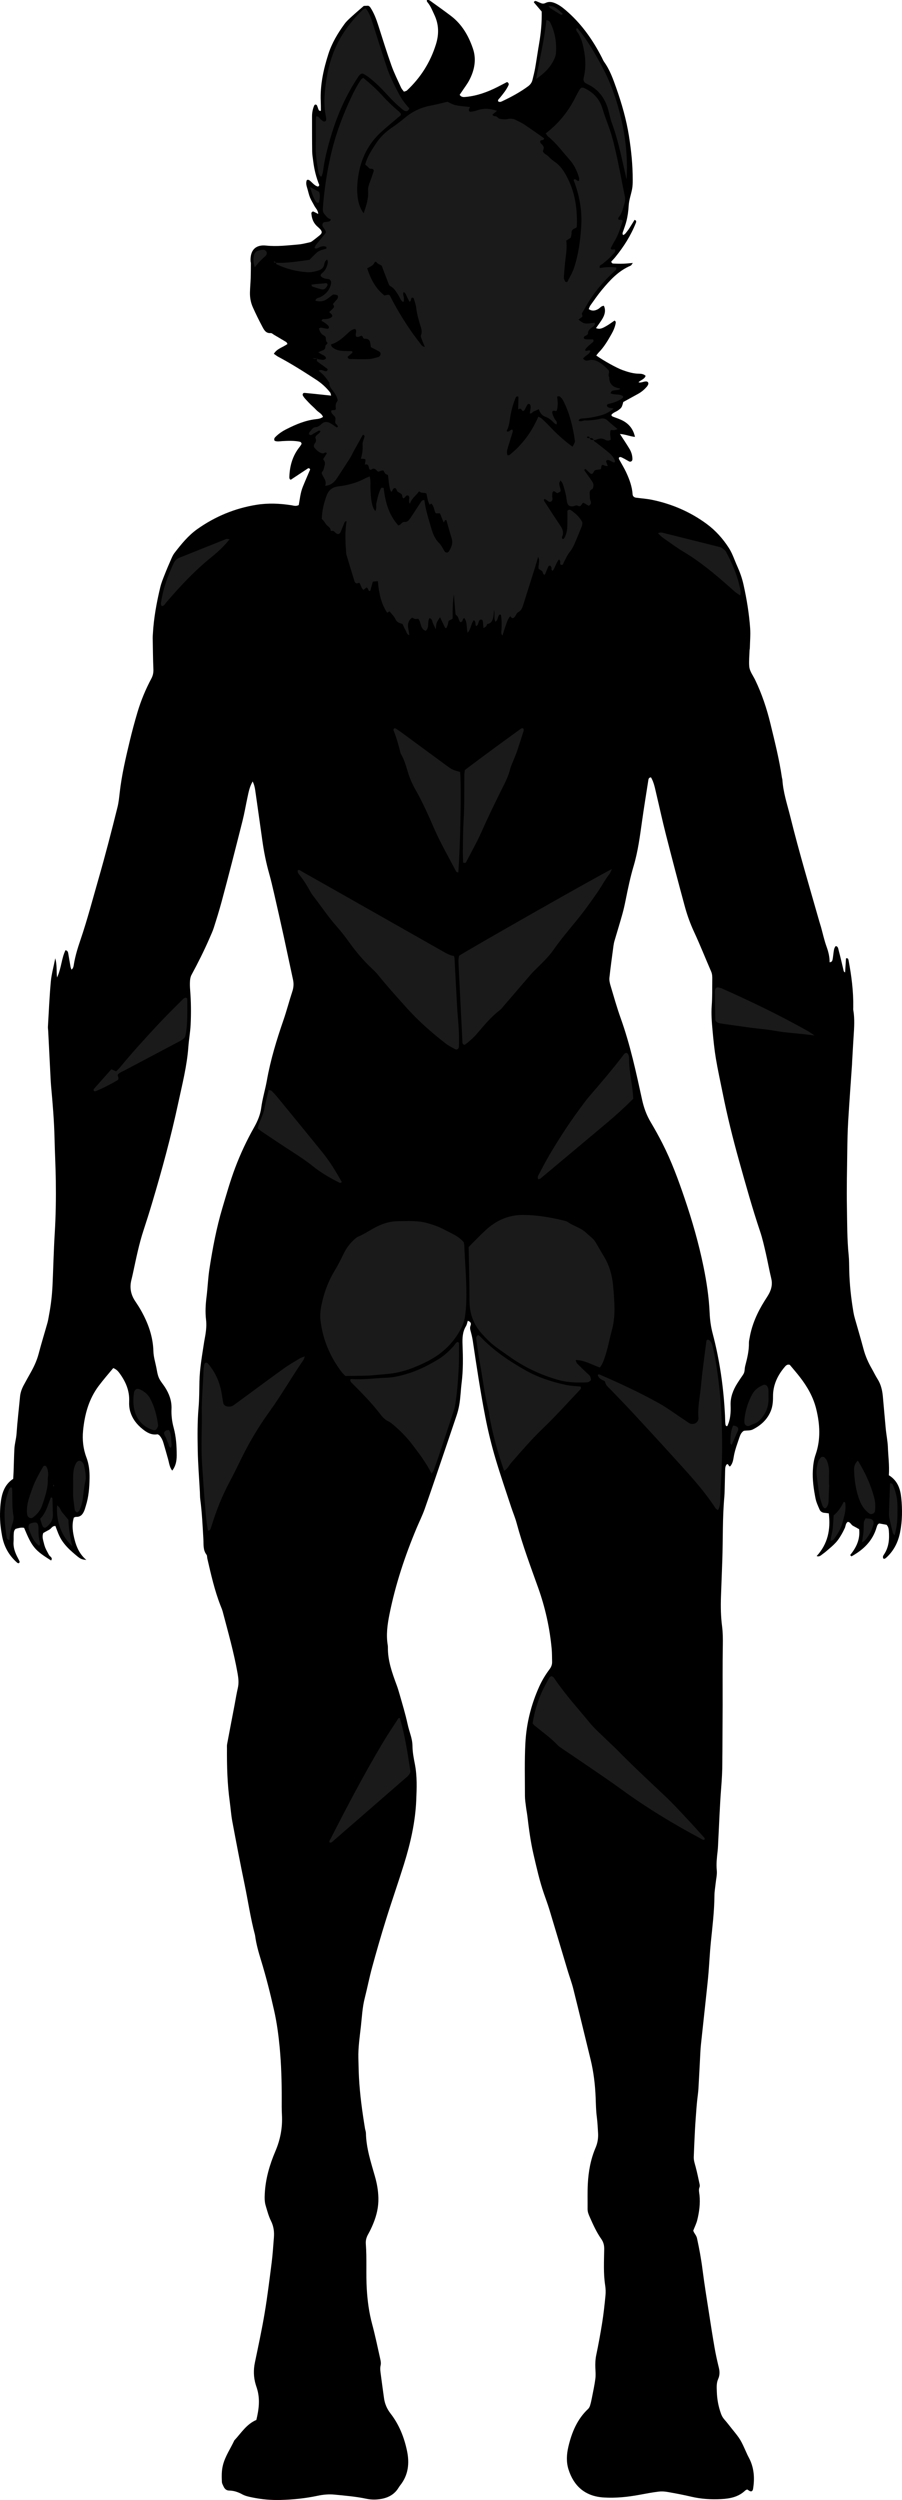 <?xml version="1.0" encoding="utf-8"?>
<!-- Generator: Adobe Illustrator 24.1.1, SVG Export Plug-In . SVG Version: 6.00 Build 0)  -->
<svg version="1.1" id="Layer_1" xmlns="http://www.w3.org/2000/svg" xmlns:xlink="http://www.w3.org/1999/xlink" x="0px" y="0px"
	 viewBox="0 0 430.21 1191.92" style="enable-background:new 0 0 430.21 1191.92;" xml:space="preserve">
<style type="text/css">
	.st0{fill:#1A1A1A;}
</style>
<g>
	<path d="M423.94,703.31c4.29,2.63,5.5,6.68,5.92,10.84c0.55,5.4,0.51,10.85-0.54,16.25c-0.92,4.7-2.91,8.77-6.44,12.05
		c-0.74,0.69-1.3,0.91-1.55,0.54c-0.44-0.66-0.12-1.3,0.21-1.78c2.41-3.5,2.72-7.43,2.39-11.49c-0.08-0.96-0.26-1.9-1.1-2.8
		c-1.09-0.19-2.33-0.41-3.55-0.63c-0.26,0.23-0.57,0.4-0.71,0.65c-0.23,0.41-0.38,0.88-0.52,1.34c-1.51,5.15-4.73,9-9.1,11.96
		c-0.91,0.62-1.85,1.2-2.8,1.74c-0.07,0.04-0.4-0.35-0.67-0.6c2.89-3.55,4.84-7.46,4.29-12.34c-0.98-0.55-1.93-1.12-2.91-1.61
		c-0.96-0.48-1.27-1.83-2.52-1.89c-1.09,0.73-0.96,2-1.43,2.98c-0.48,1.01-0.97,2.02-1.53,2.98c-0.56,0.97-1.16,1.92-1.83,2.81
		c-0.57,0.76-1.24,1.46-1.93,2.13c-0.8,0.78-1.66,1.5-2.51,2.23c-0.85,0.73-1.69,1.49-2.61,2.11c-0.86,0.59-1.62,1.6-2.99,1.07
		c5.35-5.83,6.72-12.71,5.78-20.36c-0.87-0.11-1.49-0.22-2.11-0.26c-1.07-0.08-1.88-0.66-2.27-1.54c-0.77-1.75-1.6-3.53-1.96-5.38
		c-0.86-4.39-1.51-8.82-1.26-13.34c0.14-2.56,0.45-5.03,1.31-7.5c2.49-7.17,2.09-14.42,0.3-21.72c-1.41-5.73-4.24-10.66-7.8-15.25
		c-1.56-2.02-3.24-3.94-4.81-5.83c-1.28-0.41-1.96,0.46-2.52,1.13c-3.39,4.03-5.51,8.6-5.48,13.97c0.01,2.42-0.16,4.76-1.11,7.04
		c-1.7,4.05-4.77,6.79-8.56,8.69c-1.2,0.6-2.79,0.42-4.2,0.6c-1.18,0.69-1.73,1.9-2.12,3.08c-0.95,2.88-2.06,5.7-2.63,8.7
		c-0.34,1.83-0.49,3.8-1.86,5.22c-0.85,0-0.58-1.21-1.48-1.08c-0.84,0.81-0.85,1.91-0.88,3.01c-0.08,3.04-0.14,6.07-0.22,9.11
		c-0.03,1.12-0.05,2.24-0.15,3.35c-0.91,10.04-0.64,20.13-0.97,30.19c-0.2,5.91-0.45,11.82-0.65,17.72
		c-0.15,4.63-0.07,9.25,0.53,13.87c0.39,3.01,0.41,6.03,0.36,9.08c-0.17,9.59-0.07,19.19-0.09,28.78c-0.02,7.2-0.06,14.39-0.1,21.59
		c-0.01,1.76-0.05,3.52-0.04,5.28c0.01,4.16-0.23,8.29-0.56,12.44c-0.65,8.28-0.93,16.59-1.37,24.89c-0.09,1.75-0.13,3.52-0.33,5.26
		c-0.34,3.01-0.7,5.98-0.39,9.06c0.21,2.03-0.33,4.13-0.54,6.19c-0.19,1.91-0.56,3.81-0.57,5.72c-0.05,7.53-0.97,14.99-1.73,22.46
		c-0.48,4.77-0.7,9.56-1.09,14.34c-0.26,3.18-0.61,6.36-0.95,9.54c-0.88,8.26-1.79,16.53-2.67,24.79c-0.12,1.11-0.2,2.23-0.26,3.35
		c-0.32,5.9-0.59,11.81-0.94,17.71c-0.1,1.75-0.38,3.49-0.56,5.23c-0.13,1.27-0.27,2.54-0.36,3.82c-0.26,3.51-0.54,7.01-0.73,10.52
		c-0.24,4.31-0.4,8.62-0.58,12.93c-0.07,1.63,0.45,3.13,0.87,4.68c0.75,2.77,1.31,5.59,1.92,8.4c0.1,0.45,0.12,0.99-0.04,1.4
		c-0.53,1.28-0.14,2.51-0.01,3.78c0.41,4.02-0.11,7.99-1.07,11.88c-0.42,1.69-1.23,3.28-1.91,5.04c0.33,1.24,1.47,2.15,1.79,3.64
		c1.09,5,2.01,10.02,2.65,15.1c0.89,6.97,2.03,13.92,3.11,20.87c0.85,5.52,1.71,11.05,2.68,16.56c0.55,3.14,1.26,6.26,2.02,9.37
		c0.43,1.79,0.38,3.51-0.35,5.16c-0.89,1.98-0.73,3.98-0.66,6.08c0.11,3.57,0.75,6.97,1.92,10.31c0.37,1.06,0.86,2.03,1.63,2.9
		c1.27,1.43,2.42,2.97,3.63,4.47c4.13,5.11,4.13,5.11,7.12,11.8c0.26,0.58,0.53,1.16,0.84,1.72c2.66,4.84,3.01,9.99,2.12,15.32
		c-0.03,0.15-0.14,0.29-0.18,0.44c-0.18,0.58-0.86,0.75-1.49,0.36c-0.39-0.24-0.76-0.49-1.1-0.71c-0.38,0.2-0.72,0.29-0.93,0.5
		c-3.21,3.09-7.26,3.89-11.47,4.1c-4.8,0.25-9.57-0.03-14.28-1.14c-3.73-0.88-7.5-1.59-11.28-2.25c-1.4-0.25-2.89-0.35-4.29-0.17
		c-3,0.37-5.99,0.93-8.97,1.49c-5.68,1.06-11.36,1.66-17.16,1.31c-9.06-0.54-14.36-5.59-16.83-13.31
		c-1.14-3.54-0.94-7.28-0.08-10.91c1.6-6.79,4.18-13.09,9.41-18c0.44-0.41,0.75-1.03,0.93-1.61c0.37-1.22,0.65-2.47,0.89-3.73
		c0.58-2.98,1.23-5.95,1.63-8.96c0.23-1.72,0.08-3.5,0.01-5.25c-0.08-2.08-0.01-4.11,0.43-6.19c1.07-5.15,2.03-10.34,2.85-15.54
		c0.67-4.26,1.13-8.55,1.55-12.84c0.15-1.58,0.09-3.21-0.15-4.78c-0.89-5.73-0.55-11.49-0.46-17.24c0.03-1.88-0.36-3.4-1.42-4.91
		c-2.31-3.28-3.93-6.94-5.55-10.6c-0.52-1.18-0.98-2.35-0.96-3.68c0.04-3.99-0.1-7.99,0.11-11.98c0.31-5.93,1.35-11.72,3.71-17.24
		c0.95-2.22,1.33-4.57,1.18-7.03c-0.16-2.55-0.27-5.09-0.6-7.64c-0.39-3-0.44-6.05-0.55-9.09c-0.24-6.25-0.98-12.42-2.47-18.5
		c-2.74-11.17-5.42-22.36-8.21-33.52c-0.74-2.94-1.82-5.79-2.69-8.7c-2.9-9.64-5.75-19.29-8.67-28.93c-0.79-2.6-1.74-5.14-2.63-7.71
		c-2.09-6.06-3.48-12.3-4.93-18.53c-1.42-6.08-2.24-12.26-2.97-18.45c-0.17-1.43-0.47-2.84-0.64-4.27c-0.21-1.75-0.51-3.5-0.52-5.25
		c0-8.47-0.24-16.97,0.22-25.42c0.5-9.31,2.76-18.29,6.62-26.84c1.33-2.94,2.98-5.65,4.9-8.21c0.81-1.08,1.25-2.21,1.22-3.53
		c-0.06-2.08-0.02-4.16-0.21-6.23c-0.92-9.91-3.05-19.56-6.39-28.94c-3.65-10.23-7.48-20.39-10.3-30.9
		c-0.7-2.62-1.78-5.13-2.63-7.71c-2.49-7.59-5.1-15.14-7.38-22.79c-1.96-6.58-3.6-13.26-4.92-20.01
		c-2.35-12.08-4.19-24.25-5.99-36.42c-0.26-1.73-0.7-3.45-1.16-5.14c-0.22-0.81-0.19-1.48,0.12-2.28c0.42-1.07-0.19-1.79-1.35-2.19
		c-0.29,0.88-0.43,1.84-0.89,2.6c-1.65,2.75-1.74,5.69-1.62,8.78c0.23,6.07,0.33,12.14-0.43,18.2c-0.44,3.48-0.51,7.01-1.12,10.48
		c-0.31,1.75-0.73,3.43-1.29,5.1c-1.49,4.39-2.96,8.78-4.45,13.16c-3.55,10.43-7.06,20.88-10.71,31.28
		c-1.11,3.16-2.62,6.17-3.92,9.27c-5.57,13.29-10.09,26.92-12.93,41.06c-0.97,4.84-1.67,9.78-0.82,14.76
		c0.05,0.31,0.07,0.64,0.07,0.96c-0.1,6.38,2.03,12.24,4.2,18.1c0.5,1.34,0.91,2.72,1.31,4.1c1.36,4.76,2.8,9.49,3.86,14.33
		c0.38,1.71,0.88,3.4,1.39,5.08c0.56,1.83,0.95,3.62,0.97,5.6c0.03,2.85,0.59,5.72,1.14,8.54c1.12,5.71,0.89,11.47,0.65,17.21
		c-0.45,10.45-2.77,20.57-5.87,30.52c-2.76,8.85-5.83,17.6-8.58,26.44c-2.33,7.47-4.5,15-6.56,22.55
		c-1.35,4.93-2.32,9.95-3.58,14.91c-1.11,4.37-1.31,8.86-1.8,13.29c-0.56,5.07-1.35,10.15-1.21,15.29c0.09,3.03,0.12,6.07,0.28,9.1
		c0.43,8.15,1.54,16.22,2.86,24.27c0.13,0.79,0.45,1.56,0.46,2.35c0.15,7.12,2.37,13.82,4.29,20.56c0.98,3.42,1.58,6.79,1.66,10.35
		c0.1,4.26-0.85,8.25-2.43,12.12c-0.72,1.77-1.55,3.52-2.48,5.18c-0.82,1.45-1.22,2.95-1.09,4.58c0.55,7.19,0.02,14.4,0.46,21.57
		c0.34,5.56,1.07,11.12,2.53,16.56c1.49,5.55,2.66,11.19,3.91,16.8c0.21,0.92,0.39,1.95,0.18,2.84c-0.39,1.63-0.1,3.18,0.1,4.75
		c0.47,3.64,0.99,7.28,1.48,10.91c0.37,2.75,1.4,5.18,3.12,7.4c4.1,5.28,6.51,11.36,7.87,17.83c1.23,5.86,0.66,11.46-3.21,16.37
		c-0.3,0.38-0.57,0.77-0.82,1.18c-1.87,3.09-4.74,4.71-8.17,5.33c-2.36,0.43-4.8,0.45-7.16-0.05c-5.01-1.07-10.11-1.47-15.18-1.98
		c-2.7-0.27-5.4-0.03-8.1,0.55c-5.79,1.23-11.66,1.83-17.61,2c-4.52,0.13-8.92-0.27-13.31-1.15c-1.71-0.34-3.52-0.71-5.02-1.53
		c-2.02-1.11-4.05-1.78-6.34-1.81c-1.24-0.02-2.06-0.81-2.56-1.89c-0.34-0.72-0.78-1.47-0.82-2.22c-0.12-2.7-0.18-5.36,0.52-8.08
		c1.1-4.27,3.6-7.81,5.41-11.71c3.25-3.48,5.77-7.74,10.51-9.76c1.22-5.05,1.87-10.04,0.26-15.1c-0.19-0.61-0.4-1.21-0.58-1.82
		c-1.02-3.44-1.11-6.89-0.38-10.42c1.62-7.82,3.32-15.64,4.64-23.52c1.35-8.03,2.34-16.13,3.37-24.21c0.5-3.96,0.74-7.96,1.06-11.94
		c0.22-2.74-0.12-5.33-1.4-7.89c-1.13-2.26-1.77-4.78-2.51-7.23c-0.56-1.84-0.55-3.73-0.45-5.68c0.35-7.14,2.32-13.85,5.08-20.34
		c2.37-5.56,3.44-11.27,3.11-17.28c-0.14-2.55-0.11-5.12-0.1-7.67c0.02-8.16-0.21-16.31-0.97-24.43
		c-0.56-5.88-1.33-11.74-2.63-17.53c-1.82-8.11-3.84-16.16-6.28-24.11c-1.17-3.82-2.28-7.66-2.8-11.64
		c-0.02-0.16-0.05-0.32-0.09-0.47c-2.1-7.89-3.27-15.97-4.92-23.95c-2.08-10.01-4-20.06-5.88-30.11c-0.59-3.13-0.79-6.34-1.23-9.5
		c-1.15-8.42-1.38-16.88-1.32-25.35c0-0.64-0.06-1.3,0.06-1.92c1.14-6.12,2.32-12.23,3.49-18.34c0.54-2.82,0.98-5.67,1.63-8.47
		c0.56-2.41,0.29-4.73-0.13-7.1c-1.76-9.93-4.52-19.61-7.08-29.35c-0.24-0.92-0.63-1.81-0.98-2.7c-2.88-7.31-4.59-14.95-6.35-22.58
		c-0.14-0.62-0.05-1.4-0.4-1.86c-1.72-2.23-1.34-4.84-1.48-7.34c-0.37-6.38-0.66-12.77-1.5-19.11c-0.15-1.11-0.11-2.23-0.17-3.35
		c-0.36-6.7-0.9-13.4-1.03-20.1c-0.12-6.7-0.19-13.41,0.39-20.12c0.36-4.13,0.33-8.3,0.42-12.46c0.13-6.42,1.31-12.71,2.26-19.03
		c0.17-1.11,0.42-2.2,0.59-3.3c0.36-2.36,0.6-4.69,0.31-7.13c-0.44-3.65-0.23-7.33,0.23-11c0.56-4.44,0.7-8.91,1.39-13.35
		c1.51-9.8,3.34-19.52,6.18-29.05c1.92-6.43,3.73-12.88,6.11-19.17c2.49-6.6,5.47-12.95,8.93-19.08c1.67-2.96,3.02-6.06,3.46-9.39
		c0.59-4.46,1.92-8.73,2.71-13.13c1.74-9.78,4.62-19.25,7.86-28.62c1.57-4.53,2.76-9.18,4.26-13.73c0.63-1.9,0.77-3.7,0.35-5.64
		c-1.5-6.87-2.92-13.75-4.42-20.61c-1.51-6.87-3.06-13.73-4.63-20.58c-0.75-3.27-1.52-6.54-2.43-9.77
		c-1.43-5.09-2.44-10.25-3.17-15.48c-1.1-7.91-2.24-15.82-3.36-23.74c-0.19-1.37-0.47-2.71-1.24-4.36
		c-1.52,2.63-1.94,5.15-2.48,7.62c-0.81,3.75-1.44,7.54-2.38,11.26c-3.25,12.86-6.51,25.72-9.97,38.52
		c-1.12,4.14-2.41,8.26-3.71,12.35c-0.53,1.67-1.29,3.26-1.98,4.87c-2.6,6.01-5.54,11.85-8.65,17.61c-0.44,0.81-0.64,1.81-0.71,2.74
		c-0.1,1.43-0.07,2.88,0.05,4.31c0.45,5.58,0.51,11.17,0.24,16.76c-0.17,3.51-0.83,6.98-1.08,10.49
		c-0.66,9.13-2.94,17.97-4.85,26.87c-3.42,15.95-7.7,31.67-12.36,47.3c-1.32,4.44-2.71,8.86-4.16,13.26
		c-2.16,6.54-3.5,13.28-4.95,19.99c-0.27,1.25-0.54,2.5-0.86,3.74c-0.91,3.63-0.28,6.96,1.8,10.06c0.98,1.46,1.94,2.93,2.8,4.46
		c3.41,6.07,5.72,12.43,5.91,19.52c0.07,2.52,0.85,5.02,1.36,7.52c0.35,1.71,0.56,3.49,1.24,5.06c0.69,1.59,1.91,2.94,2.87,4.42
		c2.04,3.15,3.32,6.59,3.16,10.37c-0.13,3.07,0.22,6.03,1.02,8.98c1.18,4.35,1.47,8.8,1.46,13.3c-0.01,2.65-0.48,5.06-2.13,7.19
		c-1.27-1.57-1.45-3.51-1.95-5.35c-0.71-2.62-1.5-5.22-2.24-7.83c-0.4-1.41-1.04-2.67-2.03-3.73c-0.31-0.15-0.62-0.44-0.87-0.4
		c-2.8,0.46-5-0.84-7.01-2.45c-2.8-2.23-4.94-4.95-5.96-8.5c-0.45-1.58-0.56-3.15-0.49-4.74c0.24-5.24-1.76-9.66-4.81-13.74
		c-0.68-0.91-1.49-1.64-2.77-2.16c-2.3,2.74-4.68,5.51-6.89,8.43c-4.81,6.37-6.76,13.74-7.51,21.44c-0.42,4.28,0.05,8.66,1.6,12.74
		c1.23,3.23,1.55,6.57,1.5,9.88c-0.07,4.46-0.42,8.95-1.8,13.26c-0.24,0.76-0.43,1.55-0.74,2.28c-0.73,1.72-1.78,3.04-3.92,2.91
		c-0.29-0.02-0.6,0.19-1.04,0.34c-1.09,3.59-0.51,7.2,0.42,10.76c0.93,3.56,2.46,6.84,5.54,9.44c-2.65-0.29-2.76-0.34-6.62-3.7
		c-1.93-1.68-3.69-3.51-5.11-5.69c-1.39-2.14-2.16-4.56-3.03-6.81c-1.56-0.05-1.96,1.29-2.93,1.78c-0.99,0.5-1.95,1.08-2.86,1.59
		c-0.51,1.35-0.28,2.61,0.04,3.85c0.28,1.08,0.53,2.18,0.95,3.21c0.49,1.17,1.16,2.27,1.74,3.4c0.42,0.81,1.98,1.23,1.02,2.64
		c-7.85-4.9-9.06-6.37-12.88-15.57c-1.41-0.3-2.76,0.13-4.06,0.49c-0.85,0.76-0.85,1.75-0.91,2.69c-0.08,1.11,0.03,2.24-0.06,3.36
		c-0.2,2.49,0.54,4.74,1.59,6.93c0.41,0.86,0.91,1.68,1.28,2.55c0.09,0.2-0.09,0.7-0.28,0.8c-0.2,0.11-0.65,0-0.85-0.18
		c-3.87-3.38-6.27-7.61-7.2-12.67c-0.2-1.1-0.38-2.21-0.54-3.31c-0.56-3.98-0.6-8.01-0.2-11.97c0.47-4.66,1.63-9.19,6.03-12.06
		c0.06-1.18,0.14-2.28,0.18-3.38c0.13-3.67,0.2-7.35,0.39-11.02c0.13-2.39,0.86-4.68,1.02-7.1c0.4-5.9,1.11-11.78,1.66-17.66
		c0.18-1.95,0.83-3.73,1.73-5.43c1.13-2.11,2.31-4.2,3.48-6.29c1.56-2.8,2.87-5.67,3.69-8.81c1.29-4.94,2.82-9.83,4.2-14.75
		c0.34-1.22,0.51-2.5,0.75-3.75c0.9-4.72,1.44-9.48,1.66-14.28c0.37-8.14,0.54-16.29,1.04-24.43c0.52-8.47,0.64-16.93,0.52-25.4
		c-0.1-6.71-0.46-13.41-0.61-20.12c-0.19-8.32-0.89-16.6-1.65-24.87c-0.1-1.11-0.16-2.23-0.22-3.35
		c-0.39-7.66-0.77-15.32-1.16-22.98c-0.03-0.64-0.16-1.28-0.12-1.91c0.42-7.18,0.73-14.36,1.38-21.52
		c0.31-3.46,1.28-6.85,2.12-11.11c0.93,3.38,0.47,6.04,0.85,9.16c2.1-4.48,2.09-9.09,4.03-13.02c0.91,0.19,1.17,0.75,1.29,1.4
		c0.38,2.2,0.73,4.41,1.13,6.61c0.08,0.42,0.29,0.82,0.45,1.26c0.93-0.7,0.99-1.73,1.14-2.63c0.66-3.96,1.84-7.78,3.13-11.55
		c3.25-9.54,5.79-19.28,8.57-28.95c3.27-11.36,6.23-22.81,9.08-34.29c0.59-2.36,0.81-4.72,1.08-7.09
		c0.94-8.28,2.84-16.37,4.77-24.45c1.12-4.66,2.36-9.29,3.73-13.88c1.65-5.52,3.87-10.84,6.58-15.93c0.79-1.48,1.05-2.9,0.97-4.56
		c-0.21-4.95-0.24-9.91-0.33-14.86c-0.01-0.64,0.05-1.28,0.09-1.92c0.41-7.53,1.78-14.91,3.53-22.22c0.48-2.01,1.28-3.95,2.04-5.88
		c0.99-2.53,2.06-5.03,3.15-7.51c0.45-1.02,0.91-2.07,1.59-2.94c3.23-4.18,6.53-8.28,10.9-11.38c8.5-6.02,17.89-9.9,28.13-11.56
		c5.54-0.9,11.16-0.67,16.73,0.2c1.08,0.17,2.17,0.61,3.5-0.08c0.53-2.8,0.78-5.84,1.92-8.66c1.13-2.81,2.36-5.58,3.53-8.34
		c-0.27-0.49-0.65-0.76-1.12-0.45c-2.67,1.75-5.33,3.53-8.1,5.36c-0.63-0.12-0.73-0.69-0.71-1.37c0.17-5.26,1.56-10.09,4.89-14.26
		c0.39-0.48,0.69-1.04,0.94-1.43c-0.09-0.76-0.48-0.99-0.96-1.08c-2.69-0.52-5.41-0.42-8.13-0.27c-1.26,0.07-2.52,0.37-3.75-0.13
		c-0.34-0.66-0.23-1.23,0.27-1.74c1.57-1.63,3.43-2.86,5.44-3.87c4.45-2.24,8.99-4.17,14.01-4.72c1.1-0.12,2.23-0.26,3.33-1.07
		c-0.53-1.57-2.14-2.17-3.16-3.27c-1.19-1.29-2.58-2.39-3.76-3.69c-1.05-1.16-2.25-2.23-2.79-3.48c0.03-0.99,0.63-1.03,1.03-1
		c2.55,0.22,5.09,0.51,7.63,0.77c1.57,0.16,3.15,0.33,4.95,0.52c-0.21-0.69-0.23-1.18-0.48-1.49c-1.88-2.41-4.12-4.43-6.7-6.11
		c-5.89-3.84-11.83-7.61-18.05-10.91c-0.68-0.36-1.29-0.87-2.11-1.43c1.58-2.57,4.45-3.13,6.51-4.69c-0.25-0.39-0.35-0.75-0.59-0.9
		c-1.9-1.16-3.83-2.28-5.75-3.41c-0.55-0.32-1.14-0.93-1.66-0.88c-2.27,0.22-3.12-1.43-3.93-2.93c-1.65-3.1-3.22-6.26-4.64-9.47
		c-0.97-2.2-1.39-4.6-1.33-7.02c0.06-2.24,0.27-4.47,0.35-6.7c0.08-2.39,0.08-4.79,0.1-7.18c0-0.31-0.15-0.63-0.16-0.94
		c-0.24-5.19,2.28-8.02,7.45-7.47c5.16,0.54,10.2-0.09,15.28-0.52c1.89-0.16,3.76-0.66,5.63-1.07c0.44-0.1,0.86-0.38,1.23-0.66
		c1.15-0.87,2.28-1.75,3.39-2.67c1.29-1.07,1.26-1.86-0.05-3.18c-0.56-0.57-1.2-1.06-1.74-1.65c-1.47-1.61-2.05-3.57-2.19-5.69
		c-0.02-0.37,0.64-0.94,0.97-0.79c0.7,0.32,1.39,0.7,2.31,1.17c-0.08-1.84-1.3-2.78-1.92-4.01c-0.65-1.28-1.46-2.49-2-3.81
		c-0.54-1.32-0.82-2.75-1.23-4.13c-0.42-1.38-0.88-2.75-0.31-4.19c0.47-0.3,0.92-0.17,1.29,0.11c1.26,0.96,2.2,2.35,3.77,2.9
		c0.14,0.05,0.39,0.08,0.46,0c0.19-0.21,0.48-0.55,0.42-0.72c-1.45-3.57-2.38-7.28-2.85-11.1c-0.19-1.59-0.49-3.17-0.52-4.76
		c-0.08-5.6-0.07-11.19-0.07-16.79c0-1.77,0.31-3.51,1.01-5.15c0.1-0.24,0.39-0.53,0.6-0.54c0.25-0.01,0.64,0.2,0.74,0.42
		c0.33,0.72,0.51,1.51,0.85,2.23c0.1,0.22,0.5,0.31,0.77,0.46c0.09-0.11,0.26-0.22,0.26-0.33c-0.01-1.43,0-2.87-0.07-4.3
		c-0.34-7.79,1.3-15.27,3.65-22.61c1.67-5.21,4.49-9.89,7.7-14.3c0.93-1.28,2.15-2.36,3.33-3.44c1.88-1.73,3.82-3.37,5.84-5.14
		c0.67-0.03,1.46-0.07,2.13-0.1c0.39,0.28,0.72,0.4,0.88,0.65c1.81,2.68,2.92,5.66,3.9,8.72c2.04,6.39,4.03,12.81,6.28,19.13
		c1.28,3.6,3.01,7.05,4.59,10.54c0.31,0.69,0.89,1.27,1.38,1.95c0.57-0.22,1.1-0.27,1.41-0.56c6.55-6.14,11.19-13.45,13.86-22.07
		c1.49-4.83,1.39-9.43-0.76-13.99c-0.95-2.02-1.74-4.12-3.18-5.88c-0.27-0.33-0.62-0.72-0.31-1.26c0.85-0.18,1.46,0.4,2.05,0.82
		c3.12,2.23,6.24,4.47,9.3,6.78c5.3,4.01,8.48,9.56,10.55,15.69c1.72,5.09,0.74,10.15-1.69,14.85c-1.02,1.98-2.42,3.75-3.65,5.62
		c-0.34,0.51-0.69,1-1.01,1.48c0.85,1.31,2.01,1.1,3.09,1c5.33-0.53,10.26-2.34,14.99-4.74c1.56-0.79,3.11-1.6,4.54-2.35
		c0.91,0.49,0.89,1.08,0.6,1.69c-1.04,2.19-2.56,4.04-4.08,5.9c-0.38,0.46-0.99,0.82-0.81,1.58c0.58,0.52,1.25,0.32,1.8,0.06
		c4.35-2.04,8.56-4.3,12.45-7.15c1.09-0.8,1.83-1.77,2.14-3.06c0.44-1.86,0.94-3.72,1.27-5.6c0.69-3.94,1.24-7.9,1.92-11.83
		c0.87-5.05,1.34-10.13,1.21-15.19c-1.31-1.53-2.55-2.99-3.75-4.41c0.28-0.6,0.66-0.74,1.14-0.55c0.74,0.29,1.46,0.63,2.2,0.94
		c0.77,0.32,1.48,0.32,2.28-0.08c1.92-0.94,3.76-0.31,5.5,0.58c2,1.03,3.69,2.5,5.36,4c6.75,6.07,11.83,13.39,15.95,21.42
		c0.37,0.71,0.65,1.48,1.11,2.12c2.75,3.82,4.27,8.18,5.82,12.56c2.61,7.4,4.76,14.91,6,22.67c1.11,6.96,1.83,13.95,1.81,21
		c0,1.44-0.02,2.9-0.28,4.3c-0.49,2.66-1.5,5.28-1.64,7.95c-0.14,2.58-0.48,5.07-1.11,7.54c-0.39,1.54-0.97,3.03-1.47,4.55
		c-0.19,0.59-0.62,1.15-0.11,1.98c1.03-0.33,1.54-1.3,2.17-2.08c0.6-0.74,1.08-1.58,1.59-2.39c0.59-0.93,1.17-1.87,1.74-2.79
		c1.03,0.33,0.78,1.04,0.59,1.51c-2.38,5.99-5.79,11.38-9.87,16.35c-0.6,0.73-1.27,1.4-1.85,2.03c0.14,0.69,0.55,0.94,1.02,0.96
		c1.6,0.06,3.2,0.1,4.8,0.05c1.41-0.04,2.81-0.22,4.48-0.35c-0.48,0.61-0.7,1.14-1.07,1.3c-5.81,2.45-9.89,6.95-13.78,11.64
		c-1.93,2.33-3.65,4.85-5.41,7.32c-0.36,0.5-0.53,1.14-0.79,1.73c1.55,1.07,2.95,0.83,4.42,0.04c0.96-0.51,1.57-1.63,2.83-1.59
		c0.77,1.67,0.72,3.55-0.49,5.76c-0.91,1.66-2.11,3.15-3.28,4.86c1.97,0.84,3.46-0.18,4.92-0.99c1.38-0.77,2.64-1.75,3.91-2.6
		c0.58,0.3,0.64,0.76,0.56,1.21c-0.33,1.92-1.12,3.67-2.07,5.34c-1.73,3.07-3.52,6.09-6.01,8.64c-0.44,0.45-0.79,0.98-1.19,1.47
		c3.41,2.41,9.69,5.93,12.52,6.94c2.56,0.92,5.16,1.72,7.92,1.73c1.14,0.01,2.23,0.17,3.1,1.02c-0.54,1.69-2.37,1.95-3.41,3.09
		c1.32,0.37,2.5-0.5,3.77-0.42c0.28,0.02,0.63,0.19,0.78,0.41c0.16,0.22,0.22,0.63,0.13,0.88c-0.15,0.44-0.4,0.87-0.71,1.23
		c-1.16,1.33-2.49,2.48-4.05,3.34c-2.38,1.31-4.76,2.62-7.16,3.94c-0.7,2.64-0.81,2.71-2.29,3.85c-1.1,0.84-2.58,1.14-3.4,2.31
		c0.14,0.63,0.61,0.78,1.05,0.95c1.19,0.45,2.41,0.84,3.56,1.37c3.5,1.58,5.8,4.17,6.65,8.16c-2.47-0.25-4.68-1.26-7.17-1.4
		c1.62,2.5,3.13,4.73,4.52,7.04c0.92,1.52,1.45,3.19,1.44,5.01c-0.01,0.88-0.83,1.45-1.64,1.02c-0.99-0.52-1.93-1.14-2.93-1.61
		c-0.52-0.25-1.08-0.69-1.73-0.33c-0.38,0.48-0.11,0.86,0.12,1.27c1.08,1.96,2.26,3.87,3.2,5.89c1.55,3.34,2.83,6.78,3.07,10.53
		c0.05,0.85,0.74,1.44,1.58,1.55c2.53,0.34,5.1,0.5,7.59,1.01c9.51,1.96,18.27,5.71,26.12,11.48c4.3,3.16,7.83,7.12,10.67,11.57
		c1.7,2.66,2.66,5.79,3.98,8.69c1.25,2.78,2.27,5.64,2.93,8.61c1.54,6.87,2.68,13.82,3.19,20.83c0.23,3.17-0.08,6.38-0.15,9.58
		c-0.01,0.32-0.12,0.63-0.13,0.95c-0.08,2.56-0.36,5.13-0.16,7.66c0.19,2.42,1.82,4.39,2.84,6.53c3.2,6.66,5.52,13.63,7.26,20.78
		c2.07,8.54,4.23,17.07,5.5,25.78c0.05,0.32,0.19,0.62,0.21,0.94c0.37,6.12,2.35,11.9,3.81,17.78c4.15,16.76,9.09,33.29,13.82,49.89
		c0.26,0.92,0.57,1.83,0.83,2.75c0.85,3.07,1.51,6.18,2.61,9.21c0.86,2.37,1.5,4.88,1.45,7.46c1.03-0.06,1.29-0.68,1.41-1.24
		c0.23-1.09,0.31-2.21,0.47-3.32c0.16-1.1,0.21-2.23,1.06-3.18c1.17,0.2,1.18,1.32,1.39,2.07c0.84,3.08,1.53,6.2,2.27,9.31
		c0.1,0.44,0.11,0.92,0.8,1.19c0.15-2.27,0.29-4.48,0.43-6.71c0.92-0.28,1.12,0.43,1.21,0.91c1.41,7.39,2.36,14.83,2.25,22.37
		c-0.01,0.48-0.06,0.97,0.02,1.44c0.71,4.13,0.42,8.26,0.15,12.4c-0.26,3.99-0.47,7.97-0.7,11.96c-0.03,0.48-0.03,0.96-0.06,1.44
		c-0.62,9.09-1.3,18.17-1.84,27.27c-0.28,4.79-0.37,9.59-0.43,14.38c-0.12,8.79-0.33,17.59-0.17,26.38
		c0.14,7.66,0.07,15.34,0.84,22.99c0.24,2.38,0.21,4.79,0.27,7.19c0.15,6.73,0.89,13.39,2.01,20.02c0.16,0.94,0.38,1.88,0.64,2.8
		c1.39,4.92,2.86,9.82,4.17,14.76c0.87,3.28,2.21,6.32,3.89,9.24c0.95,1.66,1.77,3.41,2.79,5.02c1.59,2.51,2.25,5.27,2.52,8.16
		c0.47,5.09,0.89,10.19,1.37,15.28c0.16,1.74,0.45,3.48,0.67,5.22c0.14,1.11,0.29,2.22,0.35,3.33
		C423.6,694.02,424.26,698.46,423.94,703.31z M310.5,370.61c-0.9,0.03-1.16,0.58-1.26,1.23c-1.03,6.63-2.12,13.25-3.05,19.89
		c-1,7.12-1.93,14.25-3.99,21.17c-1.55,5.21-2.66,10.53-3.73,15.85c-0.47,2.35-0.97,4.7-1.62,7c-1.2,4.3-2.53,8.57-3.78,12.85
		c-0.22,0.76-0.37,1.56-0.48,2.35c-0.67,5.06-1.38,10.11-1.93,15.19c-0.13,1.22,0.18,2.55,0.54,3.76c1.55,5.2,3.02,10.44,4.85,15.55
		c4.54,12.67,7.35,25.79,10.21,38.89c0.83,3.79,2.12,7.33,4.11,10.67c1.96,3.29,3.82,6.65,5.56,10.06
		c4.29,8.42,7.54,17.24,10.58,26.18c3.61,10.61,6.7,21.32,8.96,32.29c1.52,7.36,2.66,14.8,2.99,22.3c0.15,3.39,0.59,6.67,1.45,9.92
		c3.41,12.87,5.24,25.97,5.89,39.25c0.06,1.28,0.04,2.56,0.17,3.83c0.06,0.55,0.24,1.24,0.93,1.03c1.53-3.24,1.68-6.55,1.56-9.93
		c-0.13-3.78,1.16-7.2,3.15-10.37c0.85-1.35,1.74-2.68,2.66-3.99c0.47-0.67,0.78-1.36,0.85-2.19c0.06-0.79,0.15-1.59,0.35-2.36
		c0.93-3.56,1.8-7.12,1.73-10.84c-0.01-0.79,0.19-1.58,0.33-2.37c1.1-6.4,3.72-12.19,7.15-17.66c0.76-1.22,1.59-2.4,2.24-3.68
		c1.1-2.19,1.55-4.45,0.94-6.94c-0.98-4.03-1.69-8.13-2.63-12.18c-0.79-3.42-1.56-6.87-2.67-10.19
		c-3.72-11.06-6.85-22.29-9.99-33.52c-3.01-10.76-5.71-21.62-7.9-32.59c-1.1-5.48-2.32-10.94-3.24-16.45
		c-0.73-4.41-1.17-8.87-1.58-13.32c-0.36-3.96-0.69-7.92-0.39-11.93c0.31-4.14,0.2-8.3,0.26-12.46c0.02-1.28-0.01-2.53-0.55-3.76
		c-2.73-6.29-5.26-12.68-8.15-18.9c-1.83-3.94-3.28-7.99-4.41-12.14c-3.1-11.4-6.1-22.84-9.02-34.29
		c-1.66-6.5-3.07-13.06-4.62-19.59C312.36,375.62,311.87,372.95,310.5,370.61z"/>
	<path class="st0" d="M283.14,209.72c0.1,0.74,0.77,0.94,1.25,1.32c2.01,1.57,4.06,3.11,6,4.76c1.33,1.13,2.56,2.41,2.98,4.2
		c-0.26,0.59-0.69,0.48-1.12,0.29c-0.87-0.38-1.62-1.09-2.65-0.96c-0.21,0.03-0.56,0.46-0.51,0.62c0.21,0.75,0.52,1.48,0.81,2.22
		c-0.95,0.03-1.38-0.08-2.4-0.58c-1.04,0.32-0.47,1.37-1.01,2.13c-0.65,0.1-1.42,0.22-2.2,0.33c-0.72,0.11-0.98,0.62-1.27,1.22
		c-0.35,0.73-1.03,0.84-1.49,0.42c-0.8-0.72-1.58-1.47-2.32-2.16c-0.52,0.29-0.61,0.56-0.38,0.89c1.19,1.69,2.39,3.38,3.59,5.07
		c0.82,1.16,0.8,2.36,0.2,3.6c-2.1,0.83-1.18,2.67-1.29,4.11c-0.06,0.75,0.45,1.52,0.53,2.3c0.06,0.65-0.31,1.22-1.07,1.63
		c-0.83-0.48-1.75-1.02-2.61-1.51c-0.93,0.59-0.97,2.37-2.57,1.49c-0.81-0.44-1.52,0.18-2.29,0.26c-1.64,0.17-2.52-0.39-2.82-1.87
		c-0.28-1.41-0.43-2.85-0.76-4.24c-0.37-1.55-0.82-3.08-1.34-4.59c-0.19-0.56-0.66-1.03-1.04-1.59c-1.55,1.83,0.39,3.45-0.07,5.28
		c-0.46,0.24-1,0.52-1.51,0.79c-0.59-0.39-1.1-0.73-1.6-1.06c-0.25,0.24-0.61,0.43-0.66,0.68c-0.13,0.61-0.18,1.26-0.15,1.88
		c0.05,0.93,0.48,1.98-0.67,2.51c-0.88,0.41-1.43-0.44-2.09-0.82c-0.28-0.16-0.54-0.34-0.81-0.51c-0.46,0.33-0.45,0.75-0.18,1.16
		c2.53,3.87,5.03,7.76,7.62,11.59c1.15,1.7,1.76,3.38,0.83,5.36c-0.11,0.23,0.06,0.6,0.11,0.96c0.79,0.23,1-0.5,1.22-0.91
		c0.98-1.89,1.18-3.96,1.2-6.05c0.02-2.23,0.03-4.46,0.04-6.47c0.81-0.79,1.38-0.44,1.88-0.09c2.1,1.49,3.98,3.2,5.18,5.51
		c0.24,1.21-0.31,2.22-0.71,3.24c-0.76,1.93-1.6,3.83-2.38,5.76c-0.78,1.92-1.63,3.75-2.98,5.4c-1.09,1.34-1.75,3.03-2.61,4.56
		c-0.35,0.63-0.39,1.77-1.46,1.42c-0.66-0.22-0.26-1.12-0.37-1.71c-0.05-0.27-0.3-0.49-0.56-0.88c-1.41,1.6-1.75,3.75-3,5.44
		c-0.99-0.31-0.36-1.28-0.72-1.82c-0.17-0.25-0.37-0.6-0.6-0.65c-0.23-0.04-0.67,0.18-0.77,0.4c-0.59,1.3-1.11,2.63-1.65,3.94
		c-1.2-0.05-0.79-1.22-1.32-1.67c-0.48-0.41-1.04-0.71-1.65-1.11c-0.42-1.78,0.82-3.69-0.25-5.73c-0.49,1.68-0.9,3.19-1.37,4.69
		c-1.91,6.1-3.83,12.19-5.77,18.28c-0.43,1.36-0.91,2.64-2.38,3.41c-0.74,0.39-1.07,1.53-1.68,2.25c-0.26,0.32-0.8,0.66-1.13,0.59
		c-0.37-0.08-0.64-0.61-0.95-0.94c-1.2,1.27-1.63,2.92-2.2,4.49c-0.54,1.49-0.98,3.01-1.54,4.76c-0.79-0.93-0.56-1.85-0.49-2.65
		c0.21-2.39,0.1-4.77-0.19-7.15c-0.01-0.08-0.21-0.17-0.34-0.19c-0.15-0.03-0.36-0.05-0.45,0.04c-0.9,0.89-0.54,2.49-1.86,3.33
		c-0.97-1.68-0.17-3.48-0.68-5.62c-0.16,1.57-0.15,2.69-0.43,3.74c-0.37,1.38-0.92,2.7-2.67,2.95c-0.28,0.04-0.41,0.83-0.72,1.17
		c-0.29,0.31-0.72,0.48-1.25,0.8c-0.11-1.28-0.17-2.38-0.32-3.47c-0.03-0.23-0.38-0.52-0.63-0.57c-0.26-0.05-0.68,0.05-0.86,0.25
		c-0.75,0.82-0.38,2.25-1.61,2.85c-0.79-0.7,0.13-2.17-1.22-2.81c-1.3,1.73-1.27,4.17-2.89,5.98c-0.65-2.43-0.08-4.96-1.56-6.99
		c-0.53,0.11-0.71,0.52-0.82,0.97c-0.12,0.48-0.36,0.85-1.11,1.01c-0.89-0.92-0.72-2.65-2.03-3.43c-0.2-0.12-0.25-0.57-0.29-0.88
		c-0.12-1.11-0.2-2.23-0.3-3.34c-0.13-1.59-0.26-3.17-0.46-5.62c-0.65,4.44-0.59,8.04-0.57,11.49c-0.69,0.81-1.98,0.52-2.09,1.84
		c-0.08,0.92-0.53,1.8-0.78,2.59c-0.34,0.08-0.48,0.16-0.56,0.12c-0.13-0.08-0.24-0.22-0.31-0.36c-0.76-1.58-1.5-3.16-2.29-4.81
		c-0.58,0.94-1.23,1.74-1.58,2.65c-0.31,0.8-0.28,1.74-0.47,3.1c-0.6-1.3-1.01-2.14-1.38-3.01c-0.35-0.84-0.27-1.93-1.6-2.32
		c-1.18,1.84,0.12,4.46-1.81,6.09c-2.71-0.93-2.06-4.02-3.54-5.77c-1.51,0.21-1.51,0.21-2.93-0.54c-1.71,1.25-2.25,2.94-1.87,4.98
		c0.2,1.09,0.36,2.19,0.55,3.37c-1.28-0.31-1.34-1.53-1.83-2.36c-0.57-0.95-0.97-2-1.43-2.96c-1.43-0.44-2.69-0.74-3.4-2.33
		c-0.61-1.38-1.84-2.48-2.79-3.69c-0.39,0.23-0.66,0.39-1.12,0.67c-3.04-4.5-3.95-9.63-4.46-15.06c-0.86,0.08-1.6,0.15-2.4,0.22
		c-0.39,1.44-0.75,2.82-1.13,4.18c-0.04,0.13-0.23,0.21-0.35,0.32c-0.95-0.16-0.54-1.42-1.52-1.72c-0.4,0.32-0.88,0.7-1.45,1.16
		c-1.17-0.84-1.17-2.41-2.03-3.43c-0.45,0.12-0.94,0.41-1.32,0.31c-0.37-0.1-0.8-0.55-0.92-0.94c-1.33-4.26-2.61-8.53-3.89-12.8
		c-0.05-0.15-0.06-0.32-0.07-0.47c-0.38-5.09-0.71-10.19,0.17-15.31c-0.8-0.27-0.95,0.43-1.16,0.9c-0.57,1.31-1.06,2.66-1.61,3.99
		c-0.54,1.27-1.48,1.49-2.53,0.5c-0.47-0.44-0.83-0.99-1.55-0.88c-0.39,0.06-0.73,0.04-0.76-0.31c-0.12-1.47-1.53-1.9-2.21-2.87
		c-0.62-0.9-1.15-1.86-2.01-2.46c0.11-4.09,1.02-7.78,2.39-11.38c0.94-2.49,2.73-3.83,5.33-4.18c1.26-0.17,2.53-0.32,3.78-0.59
		c3.13-0.69,6.18-1.62,9.01-3.17c0.68-0.37,1.42-0.63,2.34-1.02c0.62,2.1,0.26,3.99,0.37,5.84c0.11,1.75,0.12,3.52,0.39,5.25
		c0.29,1.84,0.58,3.75,1.9,5.43c0.85-1.37,0.23-2.67,0.55-3.85c0.33-1.23,0.53-2.5,0.89-3.72c0.31-1.07,0.71-2.11,1.18-3.12
		c0.19-0.42,0.71-0.57,1.41-0.31c0.7,6.49,2.37,12.73,6.94,17.84c1.32-0.11,1.62-1.84,3.17-1.65c1.13,0.14,1.99-0.95,2.62-1.88
		c1.71-2.51,3.34-5.06,4.99-7.61c0.36-0.55,0.77-0.99,1.67-0.96c0.57,4.57,1.99,8.98,3.29,13.41c0.77,2.61,1.7,5.11,3.75,7.11
		c1.11,1.09,1.76,2.64,2.64,3.96c0.49,0.74,1.56,0.76,2,0.04c1.18-1.92,2.09-3.88,1.34-6.26c-0.91-2.88-1.69-5.81-2.5-8.65
		c-1.1-0.37-0.72,0.96-1.37,0.99c-0.58-1.44-1.16-2.88-1.72-4.26c-0.78,0-1.4,0-1.99,0c-0.93-1.5-0.7-3.46-2.15-4.65
		c-0.25,0.17-0.5,0.34-0.76,0.53c-1.01-1.65-1.09-3.57-1.56-5.36c-1.11-0.5-2.48,0.04-3.48-1.05c-1.33,2.08-3.61,3.32-4.38,5.99
		c-1.16-1.46,0.47-2.89-0.84-3.94c-1.16-0.32-1.35,1.1-2.26,1.33c-0.8-0.41-0.36-1.47-0.9-1.96c-0.57-0.52-1.33-0.81-1.9-1.32
		c-0.33-0.29-0.42-0.84-0.68-1.23c-0.39-0.59-0.98-0.53-1.48,0.16c-0.18,0.25-0.25,0.58-0.4,0.86c-0.06,0.11-0.21,0.18-0.47,0.39
		c-0.69-1.1-0.78-2.34-1-3.52c-0.2-1.1-0.24-2.22-0.39-3.33c-0.06-0.46-0.18-1.26-0.36-1.29c-1.17-0.17-1.42-1.09-1.87-1.9
		c-0.08-0.15-0.59-0.15-0.86-0.09c-0.6,0.15-1.18,0.39-1.73,0.58c-1-0.8-1.68-2.21-3.26-1.07c-0.39,0.28-0.98-0.02-1.09-0.52
		c-0.23-1.13-0.32-2.31-2.01-1.82c0.12-0.65,0.18-0.96,0.22-1.27c0.22-1.41,0.19-1.44-1.46-1.54c-0.16-0.01-0.32,0-0.66,0
		c0.67-2.19,1.01-4.39,0.82-6.62c-0.13-1.52,0.77-2.75,0.94-4.17c0.02-0.18-0.3-0.43-0.51-0.59c-0.06-0.05-0.34,0.05-0.4,0.14
		c-1.41,2.5-2.8,5-4.19,7.52c-0.62,1.12-1.12,2.31-1.8,3.38c-2.04,3.22-4.14,6.41-6.23,9.6c-1.34,2.05-3.09,3.48-5.67,3.67
		c0.95-2.28-0.81-3.79-1.61-5.94c-0.16-0.56,0.64-1.1,0.86-1.83c0.23-0.76,0.4-1.54,0.59-2.31c0.24-1.02-0.15-1.86-0.8-2.61
		c0.59-0.94,1.18-1.87,1.76-2.79c-0.61-0.9-1.05-0.12-1.56-0.02c-0.41,0.08-0.91-0.05-1.32-0.22c-1.36-0.58-2.32-1.64-3.18-2.67
		c-0.36-0.98,0.19-1.61,0.62-2.26c0.61-0.92,0.09-1.83-0.05-2.55c0.59-1.36,2.14-1.63,2.49-2.95c-0.3-0.07-0.67-0.28-0.87-0.17
		c-1.12,0.61-2.2,1.3-3.3,1.95c-0.48,0.29-1.09,0.14-1.25-0.23c-0.22-0.51,0-0.82,0.34-1.19c0.84-0.91,1.34-2.14,2.9-2.23
		c1.15-0.07,1.99-0.9,2.84-1.65c1.23-1.08,2.65-0.97,3.99-0.21c1.11,0.63,2.14,1.38,3.15,2.05c0.87-0.42,0.32-0.82,0.1-1.16
		c-0.26-0.39-0.79-0.69-0.86-1.09c-0.18-1.03,0.55-2.14-0.41-3.14c-0.65-0.67-1.58-1.54-1.56-2.31c0.03-1.03,1.67-0.16,2.24-0.98
		c-0.18-2.41-0.17-2.43,0.89-4.23c-0.2-1.28-0.77-2.4-1.47-3.48c-1.01-1.57-2.69-2.81-2.47-4.99c-0.87-1.14-1.67-2.32-2.62-3.39
		c-0.73-0.82-1.64-1.49-2.5-2.27c1.39-1.07,2.46,0.43,3.65,0.21c0.23-0.04,0.44-0.36,0.59-0.6c0.06-0.1,0.01-0.35-0.08-0.45
		c-0.21-0.23-0.47-0.42-0.73-0.6c-1.42-1.03-2.87-2.03-4.23-3.13c-0.19-0.16,0.04-0.84,0.07-1.29l-0.08,0.03
		c0.29,0.13,0.57,0.35,0.87,0.37c1.17,0.05,2.44,0.76,3.44-0.47c-0.25-1.34-1.55-1.48-2.43-2.08c-0.35-0.24-0.71-0.45-1.3-0.81
		c0.8-0.34,1.35-0.62,1.94-0.82c1.01-0.34,1.51-0.91,1.47-2.07c-0.03-0.7,1.58-1.25,0.81-1.9c-1.07-0.89,0.02-2.47-1.44-3.15
		c-1.35-0.63-2.07-1.94-2.44-3.39c0.51-0.51,1.12-0.44,1.75-0.3c0.77,0.17,1.54,0.36,2.32,0.44c0.22,0.02,0.62-0.27,0.69-0.49
		c0.08-0.25-0.03-0.66-0.22-0.87c-0.42-0.47-0.9-0.89-1.41-1.26c-0.62-0.45-1.3-0.81-1.92-1.19c0.31-1.06,1.04-0.78,1.57-0.81
		c1.13-0.07,2.22-0.17,3.17-0.87c0.48-0.36,0.52-0.85,0.24-1.24c-0.32-0.45-0.82-0.78-1.32-1.24c0.75-0.71,1.5-1.31,2.09-2.02
		c0.48-0.57,0.19-1.2-0.32-1.77c0.72-0.84,1.46-1.67,2.16-2.53c0.38-0.47,0.37-1.6-0.03-1.74c-0.59-0.2-1.23-0.3-1.85-0.31
		c-0.26-0.01-0.55,0.3-0.8,0.48c-0.52,0.37-1.04,0.75-1.53,1.15c-1.85,1.54-3.93,2.01-6.28,1.32c0.27-1.37,1.6-1.3,2.48-1.77
		c2.04-1.1,3.62-2.59,4.51-4.75c0.18-0.44,0.31-0.91,0.42-1.37c0.29-1.21-0.12-2.36-1.46-2.47c-1.3-0.1-2.53-0.39-3.44-1.42
		c-0.07-0.71,0.35-1.12,0.87-1.53c1.29-1.04,1.96-2.5,2.39-4.06c0.21-0.75,0.26-1.56-0.21-2.29c-0.84,0.62-1.2,1.51-1.37,2.45
		c-0.3,1.67-1.48,2.4-2.9,2.84c-1.68,0.53-3.4,0.89-5.18,0.78c-5.15-0.31-10.06-1.6-14.71-3.82c-0.15-0.07-0.1-0.54-0.15-0.82
		l-0.09,0.12c5.3,0.31,10.5-0.68,16-1.37c0.98-0.98,2.17-2.25,3.45-3.42c1.31-1.21,3.12-1.43,4.58-1.92
		c0.33-0.99-0.29-0.99-0.66-1.07c-1.16-0.24-2.21,0.16-3.2,0.71c-0.6,0.33-1.15,0.47-1.76,0.02c0.47-1.59,1.75-2.64,2.71-3.89
		c0.87-1.14,1.8-2.24,2.68-3.33c0.09-1.5-1.3-2.21-1.61-3.42c-0.13-0.5,0.24-1.48,0.77-1.6c0.77-0.17,1.57-0.19,2.33-0.36
		c0.27-0.06,0.55-0.31,0.73-0.54c0.28-0.36,0.12-0.58-0.31-0.71c-1.16-0.34-1.74-1.35-2.48-2.17c-0.67-0.74-0.91-1.59-0.84-2.64
		c0.6-8.63,1.87-17.16,3.79-25.58c2.22-9.69,5.66-18.96,9.92-27.94c1.31-2.75,2.72-5.42,4.41-7.95c0.25-0.37,0.7-0.62,1.13-0.98
		c3.24,2.67,6.35,5.41,9.13,8.49c2.47,2.74,5.13,5.26,7.95,7.63c0.35,0.3,0.63,0.68,0.86,0.92c0.2,0.98-0.53,1.21-0.98,1.6
		c-2.9,2.51-5.91,4.9-8.71,7.51c-6.09,5.67-9.42,12.8-10.64,20.95c-0.45,2.99-0.62,6-0.33,9.06c0.29,3.04,1.05,5.82,2.92,8.44
		c1.25-3.56,2.41-7.02,2.14-10.78c-0.09-1.29,0.23-2.51,0.71-3.73c0.76-1.92,1.37-3.9,2-5.71c-0.22-1.62-1.68-0.6-2.28-1.34
		c-0.48-0.6-1.12-1.06-1.81-1.69c0.95-3.7,3.06-6.89,5.17-10.07c1.97-2.97,4.48-5.42,7.41-7.42c2.25-1.53,4.4-3.16,6.49-4.91
		c3.48-2.92,7.49-4.81,11.99-5.66c2.81-0.54,5.58-1.27,8.18-1.88c3.5,1.79,3.5,1.79,10.69,2.5c-0.06,0.62-0.71,1.09-0.41,1.8
		c0.22,0.57,0.73,0.52,1.18,0.44c0.94-0.17,1.89-0.35,2.79-0.67c3.11-1.09,6.16-0.83,9.39,0.26c-0.82,0.67-1.51,1.23-2.21,1.81
		c0.46,0.96,1.43,0.57,2.03,0.97c0.53,0.34,1,0.96,1.55,1.04c1.25,0.18,2.59,0.37,3.78,0.08c1.54-0.37,2.83-0.05,4.13,0.62
		c1.28,0.65,2.6,1.26,3.79,2.05c3.18,2.13,6.3,4.36,9.37,6.5c-0.15,1.32-1.36,0.57-1.79,1.29c-0.32,1.08,0.76,1.5,1.23,2.22
		c0.54,0.83,0.56,0.87-0.02,2.7c0.47,1.24,1.85,1.6,2.7,2.51c0.86,0.93,1.87,1.76,2.92,2.48c2.57,1.76,4.21,4.13,5.69,6.89
		c4.08,7.59,5.22,15.67,4.87,24.09c-0.01,0.14-0.13,0.28-0.21,0.45c-1.08,0.54-2.4,0.83-2.29,2.54c0.05,0.77-0.26,1.56-0.39,2.26
		c-0.78,0.49-1.43,0.91-2.14,1.36c0.55,4.01-0.38,7.93-0.7,11.89c-0.15,1.91-0.37,3.81-0.44,5.72c-0.02,0.6,0.3,1.23,0.56,1.8
		c0.09,0.21,0.46,0.32,0.72,0.41c0.11,0.03,0.35-0.09,0.41-0.2c1.06-2.13,2.35-4.19,3.1-6.43c2.2-6.56,3.09-13.38,3.5-20.25
		c0.42-6.96-0.74-13.7-3.07-20.25c-0.16-0.45-0.37-0.88-0.52-1.33c-0.04-0.13,0.07-0.3,0.11-0.47c0.99-0.62,1.42,1.1,2.46,0.54
		c0-0.42,0.1-0.91-0.02-1.33c-0.9-3.28-2.4-6.27-4.66-8.82c-3.28-3.7-6.22-7.73-10.09-10.89c-0.47-0.38-0.78-0.97-1.17-1.47
		c6.19-4.73,10.86-10.53,14.25-17.37c0.57-1.15,1.2-2.26,1.83-3.37c0.62-1.1,1.33-1.35,2.35-0.87c4.25,2.01,7.25,5.08,8.63,9.71
		c0.95,3.21,2.2,6.33,3.31,9.49c1.75,4.99,2.84,10.15,3.96,15.3c1.22,5.62,2.2,11.29,3.39,16.92c0.28,1.31,0.21,2.48-0.17,3.74
		c-0.68,2.3-1.19,4.65-2.81,6.55c-0.16,0.19-0.14,0.63-0.05,0.89c0.05,0.13,0.46,0.19,0.71,0.18c1.22-0.03,1.52,0.2,1.2,1.12
		c-1.1,3.16-2.06,6.38-3.87,9.25c-0.67,1.07-1.19,2.24-1.73,3.26c0.54,1.24,1.53,0.07,2.13,0.64c0.3,1.14-0.65,1.68-1.23,2.37
		c-0.73,0.85-1.54,1.63-2.36,2.38c-0.7,0.64-1.51,1.18-2.21,1.83c-0.62,0.58-1.92,0.64-1.54,2.16c2.61-0.48,5.25-0.59,7.84-0.28
		c0.29,0.95-0.3,1.32-0.75,1.73c-4.51,4.11-8.55,8.63-11.84,13.78c-1.29,2.02-2.4,4.15-3.66,6.18c-0.43,0.69,0.72,1.46-0.23,2.06
		c-0.53,0.33-1.02,0.74-1.53,1.12c2.86,2.14,2.86,2.14,7.74,1.46c0.39,0.92-0.24,1.53-0.81,1.93c-1.19,0.85-2.4,1.58-2.39,3.32
		c0,0.29-0.57,0.67-0.95,0.87c-0.58,0.31-1.27,0.57-0.98,1.35c0.1,0.27,0.78,0.43,1.2,0.46c1.1,0.06,2.21,0.02,3.17,0.02
		c0.44,0.71,0.18,1.07-0.16,1.38c-1.3,1.17-2.81,2.13-3.71,3.7c0.71,1.09,1.8-0.47,2.59,0.45c-0.48,1.78-2.6,2.11-3.48,3.72
		c0.34,0.26,0.67,0.63,1.07,0.76c0.43,0.13,0.97,0.15,1.41,0.02c2.63-0.8,4.69,0.45,6.64,1.87c1.15,0.84,2.11,1.93,3.14,2.89
		c0.39,1.07-0.53,2.19,0.19,3.22c-0.02,3.05,1.58,4.71,4.49,5.26c0.3,0.06,0.59,0.21,0.9,0.32c-1.22,0.84-2.71,0.47-3.98,0.95
		c-0.35,0.13-0.54,0.68-0.85,1.09c1.96,1.1,4.28,0.15,6.04,1.47c0.19,0.55-0.16,0.85-0.53,1.11c-2,1.41-4.29,2.08-6.63,2.64
		c-0.23,0.05-0.52,0.4-0.53,0.62c-0.01,0.26,0.19,0.61,0.4,0.79c0.22,0.2,0.56,0.29,0.87,0.36c0.61,0.14,1.23,0.24,1.93,0.38
		c-2.5,1.97-4.11,2.76-7.12,3.5c-2.49,0.61-4.99,1.08-7.56,1.2c-0.78,0.04-1.64,0.07-2.04,0.99c1.07,0.81,2.13-0.11,3.2-0.05
		c1.27,0.07,2.56-0.07,3.83-0.21c1.11-0.12,2.22-0.29,3.29-0.57c1.35-0.35,2.46-0.15,3.52,0.83c1.51,1.4,3.13,2.69,4.77,4.08
		c-1.51,0.55-1.51,0.55-3.24,0.43c-0.61,1.52-0.15,3.04,0.01,4.57c-0.88,0.69-1.96,0.56-2.71,0.09c-1.58-0.97-2.99-0.54-4.48,0.03
		c-0.29,0.11-0.63,0.08-0.95,0.11c-0.38-1.01-1.14-1.1-2.04-0.83c0.21-0.63-0.17-0.8-0.67-0.86c-0.13-0.01-0.3,0.06-0.41,0.15
		c-0.23,0.2-0.14,0.45,0.27,0.57c0.28,0.08,0.6,0.03,0.9,0.04C281.5,209.76,282.3,209.78,283.14,209.72z M241.88,205.7
		c1.07,0.38,1.53-1.05,2.54-0.87c0.06,0.3,0.23,0.64,0.15,0.9c-0.72,2.45-1.48,4.88-2.24,7.32c-0.41,1.33-0.87,2.66-0.21,4.05
		c0.45-0.11,0.82-0.1,1.03-0.28c1.21-1.03,2.43-2.07,3.57-3.19c1.02-1.01,1.95-2.1,2.88-3.2c2.99-3.53,5.27-7.51,7.16-11.79
		c0.63,0.33,1.13,0.46,1.46,0.77c1.29,1.19,2.57,2.4,3.77,3.68c3.39,3.62,7.04,6.95,11.06,9.88c1.06-1.8,1.24-2.18,1.11-3.07
		c-0.89-6.18-2.32-12.21-5.03-17.88c-0.55-1.15-1.12-2.3-2.23-3.03c-0.22-0.14-0.61-0.07-0.91-0.03c-0.1,0.01-0.24,0.25-0.23,0.37
		c0.26,2.18,0.44,4.35-0.21,6.49c-0.66,0.5-1.6-0.57-2.14,0.46c-0.07,1.15,0.53,2.11,0.97,3.13c0.41,0.94,1.67,1.6,1.02,3
		c-0.42-0.28-0.84-0.47-1.14-0.78c-1.22-1.27-2.48-2.38-4.23-2.98c-1.53-0.52-2.51-1.86-3.06-3.56c-0.93,0.41-1.63,0.77-2.37,1.03
		c-0.64,0.23-0.9,1.22-1.95,0.94c0.15-0.85,0.32-1.62,0.41-2.39c0.05-0.47,0.05-0.97-0.06-1.42c-0.06-0.26-0.33-0.57-0.58-0.67
		c-0.22-0.08-0.68,0.02-0.79,0.2c-0.5,0.81-0.89,1.67-1.35,2.5c-0.23,0.4-0.52,0.78-1.09,0.64c-0.9-1.31-0.9-1.31-2.05-0.71
		c0.05-2.04,0.1-4.03,0.13-6.02c0-0.07-0.26-0.15-0.33-0.18c-0.66-0.09-0.88,0.32-1.06,0.76c-1.28,3.12-2.14,6.36-2.62,9.69
		c-0.3,2.04-0.55,4.07-1.6,5.89C241.63,205.4,241.8,205.58,241.88,205.7z M183.35,140.87c2.29-0.53,2.31-0.53,2.93,0.64
		c0.37,0.7,0.7,1.43,1.08,2.13c3.8,7.03,8.07,13.75,13.02,20.02c0.5,0.63,0.87,1.51,2.25,1.74c-0.6-1.48-1.11-2.62-1.53-3.79
		c-0.21-0.58-0.51-1.33-0.31-1.81c0.76-1.83,0.03-3.49-0.47-5.12c-0.8-2.6-1.48-5.2-1.81-7.91c-0.19-1.56-0.75-3.07-1.21-4.59
		c-0.05-0.17-0.5-0.25-0.78-0.3c-0.09-0.02-0.27,0.18-0.32,0.31c-0.22,0.56-0.04,1.31-0.9,1.68c-0.4-0.79-0.82-1.58-1.21-2.38
		c-0.41-0.83-0.58-1.81-1.58-2.23c-0.61,1.12,0.28,2.18,0.12,3.26c-0.07,0.48,0.36,1.19-0.47,1.41c-1.17-0.8-1.46-2.13-2.15-3.18
		c-1.04-1.6-1.93-3.31-3.72-4.26c-0.77-0.41-0.97-1.21-1.25-1.96c-1.01-2.68-2.04-5.35-3-7.87c-0.73-0.4-1.27-0.74-1.84-1.01
		c-0.48-0.23-0.63-1.16-1.42-0.73c-0.87,1.52-0.87,1.52-3.66,3.02C176.81,132.98,179.12,137.57,183.35,140.87z M165.79,170.09
		c0.13,0.72,0.48,1.05,0.97,1.06c3.03,0.05,6.07,0.17,9.1,0.03c1.57-0.07,3.14-0.58,4.68-1c0.37-0.1,0.74-0.58,0.89-0.97
		c0.24-0.64,0.01-1.3-0.6-1.64c-1.24-0.7-2.51-1.33-3.93-2.06c-0.08-0.55-0.18-1.16-0.27-1.77c-0.2-1.48-0.93-2.34-2.53-2.23
		c-0.55,0.04-0.85-0.26-1.03-0.76c-0.29-0.8-0.81-0.77-1.47-0.4c-0.56,0.31-1.17,0.49-1.76,0.03c-0.63-1.13,0.68-2.51-0.46-3.58
		c-1.69,0.22-2.78,1.39-3.94,2.47c-2.23,2.05-4.51,4.05-7.63,4.95c0.21,0.45,0.3,0.97,0.61,1.23c1.37,1.21,3.05,1.72,4.84,1.84
		c1.43,0.1,2.87,0.07,4.31,0.1c0.43,0.01,0.6,0.22,0.47,0.81C167.34,168.78,166.53,169.47,165.79,170.09z"/>
	<path class="st0" d="M286.1,651.96c-4.03-1.43-7.34-3.53-11.55-3.58c0.31,0.77,0.36,1.31,0.66,1.61c1.57,1.59,3.2,3.12,4.81,4.68
		c0.45,0.44,1.01,0.81,1.33,1.32c0.31,0.51,0.47,1.16,0.52,1.76c0.04,0.45-1.2,1.25-1.87,1.28c-4.64,0.19-9.24,0.13-13.79-1.17
		c-8.55-2.44-16.43-6.2-23.63-11.39c-3.36-2.43-6.93-4.62-9.88-7.59c-1.01-1.02-2.01-2.05-2.97-3.12c-4.03-4.49-5.81-9.76-5.81-15.8
		c0-8.47-0.25-16.93-0.4-25.46c2.65-2.64,5.27-5.42,8.07-8c4.99-4.59,10.74-7.29,17.72-7.29c6.61,0,13.02,1.11,19.39,2.64
		c0.77,0.18,1.59,0.38,2.22,0.82c2.74,1.92,6.14,2.68,8.62,5.04c1.04,0.99,2.19,1.86,3.22,2.86c0.56,0.55,1.03,1.21,1.44,1.88
		c1.32,2.19,2.55,4.43,3.88,6.61c2.55,4.19,3.83,8.77,4.31,13.6c0.3,3.02,0.51,6.05,0.64,9.09c0.18,4.17-0.06,8.29-1.18,12.36
		c-1.22,4.47-2,9.05-3.55,13.44C287.79,649.05,287.22,650.5,286.1,651.96z"/>
	<path class="st0" d="M221.2,592.25c0.09,0.53,0.22,1,0.24,1.47c0.36,8.93,1.23,17.84,0.96,26.79c-0.07,2.39-0.3,4.78-0.62,7.14
		c-0.35,2.55-1.35,4.87-2.65,7.12c-3.8,6.59-9.22,11.29-16.01,14.61c-4.76,2.33-9.63,4.29-14.85,5.19
		c-2.98,0.51-6.02,0.63-9.04,0.96c-4.77,0.51-9.56,0.32-14.51,0.46c-0.63-0.67-1.34-1.3-1.9-2.05c-5.48-7.3-8.91-15.42-9.97-24.53
		c-0.38-3.25,0.22-6.37,0.98-9.47c1.23-4.98,3.07-9.71,5.76-14.12c1.57-2.58,2.94-5.3,4.26-8.02c1.13-2.33,2.56-4.42,4.41-6.21
		c0.8-0.77,1.64-1.63,2.63-2.05c3.53-1.5,6.61-3.84,10.12-5.36c2.8-1.22,5.74-1.98,8.82-1.99c4.62-0.02,9.26-0.38,13.81,0.87
		c2.63,0.72,5.18,1.58,7.61,2.82c1.7,0.87,3.41,1.71,5.09,2.61C218.19,589.45,219.86,590.67,221.2,592.25z"/>
	<path class="st0" d="M216.48,455.74c0.21,0.68,0.29,0.83,0.3,0.98c0.41,7.66,0.79,15.31,1.22,22.97c0.3,5.42,1.01,10.82,0.92,16.26
		c-0.02,0.96,0.01,1.92-0.03,2.88c-0.05,1.22-0.9,1.85-1.89,1.31c-1.54-0.84-3.13-1.64-4.51-2.71c-6.57-5.1-12.8-10.57-18.39-16.77
		c-4.7-5.22-9.41-10.43-13.82-15.91c-0.8-0.99-1.71-1.9-2.65-2.77c-4.23-3.93-7.93-8.31-11.28-13.01c-1.76-2.47-3.63-4.87-5.64-7.14
		c-4.14-4.67-7.59-9.87-11.4-14.79c-0.68-0.88-1.25-1.86-1.79-2.84c-1.31-2.39-2.77-4.67-4.46-6.8c-0.56-0.71-1.3-1.41-1.04-2.52
		c0.88-0.37,1.46,0.31,2.09,0.67c7.93,4.46,15.84,8.94,23.76,13.43c14.45,8.19,28.9,16.38,43.35,24.58
		C212.89,454.51,214.53,455.48,216.48,455.74z"/>
	<path class="st0" d="M291.86,414.31c-0.68,1.39-0.86,2-1.23,2.46c-2.1,2.63-3.61,5.64-5.5,8.38c-3.26,4.73-6.62,9.41-10.26,13.84
		c-3.74,4.56-7.53,9.07-10.93,13.91c-2.3,3.28-5.22,6.01-8.04,8.83c-0.9,0.9-1.83,1.78-2.67,2.74c-4.27,4.95-8.52,9.93-12.78,14.89
		c-0.73,0.85-1.42,1.76-2.3,2.43c-4.23,3.22-7.49,7.38-10.94,11.33c-1.69,1.93-3.59,3.57-5.56,4.99c-1.02-0.11-1.08-0.77-1.11-1.39
		c-0.15-2.87-0.26-5.73-0.41-8.6c-0.5-9.88-1.01-19.76-1.48-29.65c-0.04-0.94,0.17-1.9,0.25-2.77
		C222.15,453.42,286.2,416.98,291.86,414.31z"/>
	<path class="st0" d="M342.42,719.96c-0.41-0.31-0.9-0.52-1.14-0.89c-5.93-9.18-13.44-17.04-20.72-25.1
		c-6.42-7.11-12.93-14.15-19.44-21.17c-3.26-3.51-6.63-6.92-9.93-10.39c-0.97-1.03-2.24-1.84-2.52-3.4
		c-0.14-0.74-0.88-0.81-1.42-1.11c-0.97-0.54-1.84-1.2-2.15-2.34c0.22-0.35,0.49-0.42,0.85-0.27c9.54,4.1,18.94,8.49,28.02,13.51
		c4.18,2.31,8.03,5.21,12.03,7.84c0.93,0.61,1.83,1.28,2.78,1.86c0.71,0.43,1.52,0.43,2.32,0.26c0.85-0.18,1.82-1.15,1.93-1.92
		c0.04-0.32,0.11-0.64,0.09-0.95c-0.44-4.99,0.71-9.86,1.17-14.78c0.23-2.54,0.5-5.08,0.81-7.61c0.58-4.75,1.2-9.49,1.83-14.24
		c0.03-0.23,0.35-0.55,0.57-0.58c0.27-0.04,0.63,0.11,0.86,0.3c0.89,0.75,1.26,1.76,1.53,2.89c1.23,5.13,2.01,10.34,2.69,15.56
		c1.39,10.78,1.84,21.61,1.84,32.48c0,7.99-0.64,15.95-0.86,23.92C343.49,715.89,343.63,718.01,342.42,719.96z"/>
	<path class="st0" d="M205.86,702.54c-2.73-5.35-6.01-9.66-9.3-13.97c-2.63-3.45-5.66-6.49-8.95-9.29
		c-0.72-0.62-1.49-1.24-2.34-1.64c-1.67-0.77-2.83-2.04-3.9-3.45c-3.97-5.22-8.59-9.85-13.19-14.5c-0.54-0.54-1.24-1.06-1.1-1.99
		c0.13-0.11,0.25-0.3,0.35-0.29c5.75,0.48,11.45-0.43,17.17-0.6c3.03-0.09,5.99-0.84,8.92-1.67c5.42-1.54,10.41-4.03,15.2-6.9
		c3.02-1.81,5.64-4.18,7.93-6.88c0.49-0.58,0.8-1.37,1.63-1.56c0.69,0.11,0.63,0.65,0.63,1.08c-0.02,3.99,0.07,7.99-0.16,11.97
		c-0.34,5.89-0.75,11.79-1.78,17.61c-0.19,1.09-0.57,2.15-0.92,3.21c-2.15,6.52-4.3,13.03-6.47,19.54
		c-0.86,2.57-1.77,5.13-2.69,7.67C206.74,701.32,206.41,701.69,205.86,702.54z"/>
	<path class="st0" d="M145.35,646.64c-0.35,1.03-0.39,1.38-0.57,1.63c-5.61,8.16-10.52,16.76-16.33,24.81
		c-4.85,6.72-9.16,13.85-12.86,21.3c-1.99,4.01-3.91,8.05-6.02,11.99c-3.63,6.79-6.47,13.88-8.71,21.24
		c-0.18,0.6-0.38,1.21-0.68,1.76c-0.11,0.21-0.54,0.25-0.96,0.42c-0.72-3.62-1.04-7.26-1.33-10.9c-0.58-7.16-1.09-14.32-1.54-21.49
		c-0.2-3.19-0.22-6.39-0.22-9.58c0-4.63,0.23-9.26,0.13-13.88c-0.15-6.88,0.6-13.72,0.82-20.58c0.03-0.95,0.2-1.9,0.36-2.84
		c0.08-0.48,0.4-0.88,0.91-0.89c0.27-0.01,0.63,0.19,0.82,0.41c3.54,4.09,5.62,8.86,6.54,14.17c0.27,1.57,0.48,3.16,0.79,4.72
		c0.17,0.88,1.16,1.56,2.14,1.63c0.98,0.07,1.92-0.01,2.74-0.6c1.42-1.03,2.84-2.07,4.26-3.11c6.57-4.82,13.1-9.69,19.72-14.44
		c2.46-1.76,5.11-3.26,7.7-4.84C143.61,647.25,144.22,647.1,145.35,646.64z"/>
	<path class="st0" d="M240.42,701.23c-3.14-9.16-5.58-17.91-7.11-26.91c-0.08-0.47-0.05-0.97-0.17-1.43
		c-1.96-7.27-2.73-14.76-4.1-22.13c-0.76-4.08-1.28-8.21-1.89-12.31c-0.13-0.85,0.1-1.56,0.95-1.98c0.37,0.29,0.79,0.55,1.11,0.89
		c6.24,6.55,13.65,11.53,21.47,15.95c6.04,3.41,12.56,5.52,19.3,6.95c2.3,0.49,4.7,0.54,6.95,0.78c0.34,0.66,0.1,1.1-0.22,1.44
		c-5.84,6.14-11.49,12.48-17.6,18.33c-5.44,5.2-10.3,10.88-15.25,16.51C242.83,698.47,242.28,700.06,240.42,701.23z"/>
	<path class="st0" d="M254.03,821.58c0.8-5.12,2.2-9.86,4.17-14.41c1.07-2.48,2.43-4.84,3.71-7.23c0.2-0.37,0.67-0.59,0.95-0.82
		c1.07,0.11,1.43,0.9,1.86,1.52c4.97,7.27,10.88,13.79,16.47,20.57c2.63,3.19,5.81,5.92,8.77,8.83c1.48,1.46,3.04,2.83,4.49,4.31
		c7.49,7.65,15.35,14.91,23.12,22.27c3.59,3.4,6.93,7.07,10.32,10.68c2.63,2.79,5.17,5.66,7.74,8.5c0.3,0.33,0.62,0.67,0.42,1.2
		c-0.68,0.36-1.21-0.13-1.72-0.41c-13.12-7-25.82-14.66-37.84-23.44c-5.54-4.05-11.26-7.86-16.92-11.75
		c-3.82-2.62-7.67-5.19-11.51-7.79c-0.66-0.45-1.36-0.87-1.9-1.44c-3.43-3.61-7.46-6.5-11.31-9.61
		C254.6,822.36,254.44,822.07,254.03,821.58z"/>
	<path class="st0" d="M195.22,51.65c-0.33,0.89-0.81,1.35-1.48,1.37c-0.42,0.01-0.93-0.2-1.28-0.47c-2.9-2.27-5.49-4.86-7.97-7.58
		c-2.69-2.96-5.51-5.77-8.7-8.2c-0.76-0.58-1.56-1.1-2.41-1.54c-0.62-0.32-1.25-0.08-1.73,0.41c-0.33,0.34-0.62,0.73-0.88,1.12
		c-5.43,8.17-9.45,16.99-12.35,26.35c-1.75,5.64-3.33,11.32-4.16,17.19c-0.19,1.32-0.31,2.75-1.07,3.99
		c-0.99-0.71-1.23-1.64-1.39-2.59c-0.68-4.09-1.32-8.19-1.19-12.37c0.11-3.67,0.01-7.34,0.03-11.02c0-0.95,0.08-1.89,0.13-2.82
		c1.35-0.16,1.59,1.05,2.34,1.55c0.64,0.43,1.23,1.25,2.07,0.76c0.56-0.33,0.4-1.12,0.32-1.75c-0.02-0.16-0.02-0.32-0.06-0.48
		c-1.24-6.05-0.64-12.11,0.31-18.09c1.27-7.94,3.85-15.46,8.36-22.23c2.58-3.87,5.59-7.37,8.91-10.61c0.32-0.31,0.82-0.42,1.36-0.68
		c1.91,2.29,2.72,5.03,3.58,7.76c2.11,6.69,4.23,13.38,6.43,20.04c1.5,4.56,3.67,8.84,5.91,13.07
		C191.67,47.37,193.34,49.67,195.22,51.65z"/>
	<path class="st0" d="M219.45,368.02c0.66,6.38,0.16,34.09-0.85,47.8c-0.55,0.19-0.94-0.12-1.15-0.53
		c-3.46-6.64-7.23-13.12-10.25-20c-2.75-6.27-5.49-12.56-8.89-18.53c-1.49-2.61-2.76-5.37-3.66-8.31c-0.93-3.04-1.75-6.15-3.39-8.93
		c-0.24-0.4-0.33-0.9-0.44-1.36c-0.86-3.4-1.81-6.77-3.15-10.02c-0.09-0.21,0.08-0.67,0.27-0.82c0.19-0.14,0.64-0.12,0.85,0.01
		c0.94,0.6,1.86,1.24,2.76,1.9c6.95,5.11,13.89,10.23,20.84,15.33C215.8,367.05,215.81,367.03,219.45,368.02z"/>
	<path class="st0" d="M249.48,347.19c0.49,0.57,0.3,1.19,0.1,1.79c-0.93,2.88-1.84,5.77-2.8,8.64c-0.46,1.36-1.01,2.68-1.53,4.02
		c-0.64,1.63-1.47,3.22-1.89,4.91c-1.02,4.08-3.06,7.68-4.88,11.39c-3.02,6.15-6.02,12.32-8.79,18.58
		c-2.2,4.97-4.88,9.67-7.37,14.48c-0.22,0.42-0.76,0.49-1.44,0.23c-0.04-1.98-0.15-4.05-0.12-6.12c0.07-4.63,0.07-9.26,0.35-13.87
		c0.45-7.33,0.28-14.67,0.37-22.01c0.01-0.63,0.14-1.26,0.23-2.12c8.8-6.69,17.83-13.25,26.87-19.8
		C248.81,347.16,249.19,347.23,249.48,347.19z"/>
	<path class="st0" d="M302.03,523.81c-3.95,3.96-7.95,7.63-12.1,11.12c-10.64,8.96-21.32,17.87-31.99,26.79
		c-0.32,0.27-0.78,0.37-1.17,0.54c-0.64-1.1,0.02-1.96,0.43-2.75c1.54-2.97,3.11-5.94,4.81-8.83c4.95-8.41,10.3-16.56,16.19-24.35
		c0.77-1.02,1.51-2.07,2.34-3.04c5.73-6.67,11.48-13.33,16.8-20.33c0.38-0.5,0.77-1.04,1.59-1c1.02,0.67,1.12,1.91,1.11,2.89
		C299.98,511.12,301.76,517.18,302.03,523.81z"/>
	<path class="st0" d="M157.2,878.4c-0.33-0.69,0.19-1.19,0.44-1.68c7.83-15.37,15.86-30.64,24.68-45.47
		c2.44-4.11,5.12-8.07,7.71-12.09c0.06-0.1,0.29-0.09,0.64-0.18c2.56,8.52,3.82,17.28,5.09,25.67c-0.41,1.56-1.37,2.19-2.21,2.92
		c-11.44,9.96-22.89,19.92-34.36,29.86C158.64,877.89,158.16,878.67,157.2,878.4z"/>
	<path class="st0" d="M122.91,537.96c0.79-3.55,2.65-6.25,3.2-9.43c0.51-2.96,1.33-5.87,2.03-8.93c0.57,0.18,1.11,0.19,1.4,0.47
		c0.92,0.88,1.79,1.82,2.6,2.8c7.28,8.89,14.58,17.76,21.79,26.7c3.51,4.35,6.38,9.13,9.13,14c-0.43,0.17-0.77,0.44-0.94,0.36
		c-4.59-2.24-9-4.81-12.99-8.02c-3.12-2.5-6.44-4.69-9.8-6.85c-4.83-3.1-9.58-6.33-14.36-9.51
		C124.32,539.11,123.72,538.59,122.91,537.96z"/>
	<path class="st0" d="M388.48,493.67c-7-1-13.21-1.21-19.32-2.31c-3.6-0.65-7.27-0.9-10.91-1.38c-4.89-0.66-9.78-1.37-14.67-2.07
		c-0.31-0.04-0.63-0.12-0.92-0.24c-0.77-0.31-1.48-0.8-1.5-1.68c-0.1-4.46-0.14-8.93-0.19-13.39c0-0.31,0.13-0.62,0.19-0.93
		c0.13-0.63,0.82-1.12,1.4-0.96c0.61,0.17,1.24,0.31,1.82,0.56c13.98,6.22,27.76,12.86,41.09,20.38
		C386.27,492.11,387,492.68,388.48,493.67z"/>
	<path class="st0" d="M56.17,512.39c-0.2,0.77,0.79,1.37,0.05,2.49c-3.23,1.9-6.88,3.84-10.73,5.39c-0.21,0.08-0.67-0.09-0.8-0.29
		c-0.12-0.18-0.07-0.64,0.08-0.82c2.73-3.11,5.49-6.19,8.33-9.38c0.74,0.31,1.44,0.61,2.3,0.97c0.61-0.62,1.31-1.25,1.9-1.97
		c5.9-7.15,12.13-14,18.45-20.76c3.71-3.96,7.59-7.75,11.42-11.6c0.33-0.33,0.75-0.61,1.18-0.79c0.2-0.08,0.54,0.12,0.79,0.26
		c0.11,0.06,0.18,0.28,0.18,0.43c-0.02,5.74,0.27,11.5-0.82,17.19c-0.06,0.31-0.19,0.6-0.33,1.02c-1.08,1.33-2.74,1.99-4.27,2.81
		c-8.31,4.42-16.64,8.8-24.96,13.21C57.96,511.06,56.84,511.39,56.17,512.39z"/>
	<path class="st0" d="M298.84,85.52c-0.7-3.07-1.4-6.14-2.09-9.22c-1.36-6.08-2.85-12.12-5.04-17.96c-0.33-0.89-0.54-1.83-0.79-2.76
		c-0.21-0.77-0.4-1.54-0.59-2.32c-1.41-5.92-4.55-10.49-10.16-13.16c-0.43-0.21-0.84-0.45-1.25-0.71c-0.12-0.08-0.19-0.25-0.31-0.42
		c-0.55-0.87-0.23-1.83-0.03-2.74c1.09-5.12,0.56-10.16-0.68-15.17c-0.46-1.86-1.17-3.64-2.19-5.29c-0.39-0.62-1.09-1.2-0.81-2.06
		c0.2-0.35,0.44-0.33,0.73,0.02c4.65,5.53,8.18,11.77,11.57,18.11c4.48,8.36,7.44,17.25,9.45,26.48
		C298.58,67.22,299.43,76.24,298.84,85.52z"/>
	<path class="st0" d="M353.14,283.89c-2.2-1.19-3.51-2.58-4.93-3.83c-7.06-6.25-14.28-12.3-22.41-17.14
		c-3.17-1.89-6.08-4.11-9.11-6.18c-1.03-0.7-1.93-1.57-2.86-2.51c1.01-0.53,1.82-0.35,2.57-0.16c8.51,2.11,17.02,4.24,25.53,6.38
		c0.77,0.19,1.58,0.36,2.27,0.73c0.67,0.37,1.22,0.97,1.81,1.48c0.12,0.1,0.19,0.26,0.27,0.4c3.19,5.94,5.75,12.11,6.94,18.78
		C353.3,282.28,353.19,282.76,353.14,283.89z"/>
	<path class="st0" d="M77.16,288.94c-0.62-0.67-0.39-1.48-0.28-2.2c1.01-6.34,3.18-12.31,5.89-18.1c0.55-1.18,1.33-2.15,2.6-2.66
		c7.53-3.02,15.05-6.05,22.59-9.04c0.34-0.14,0.83,0.09,1.52,0.19c-2.64,3.31-5.57,6.02-8.65,8.5
		c-7.98,6.43-14.92,13.86-21.56,21.61C78.69,287.94,78.3,288.91,77.16,288.94z"/>
	<path class="st0" d="M65.37,662.14c0.31,0.02,0.66-0.04,0.93,0.07c2.26,0.92,4.1,2.29,5.3,4.51c2.15,3.97,3.2,8.26,3.8,12.67
		c0.07,0.55-0.29,1.21-0.6,1.73c-0.34,0.57-0.97,0.87-1.63,0.68c-4.93-1.45-8.23-5.11-9.24-10.39c-0.48-2.5-0.39-5.05-0.01-7.57
		C64.04,663.02,64.83,662.17,65.37,662.14z"/>
	<path class="st0" d="M366.53,665.76c0.3,4.53-1.16,8.34-4.43,11.55c-1.33,1.31-3.08,1.51-4.56,2.38c-1,0.59-2.38-0.25-2.47-1.36
		c-0.05-0.62-0.06-1.26,0.01-1.89c0.47-4.13,1.69-8.02,3.67-11.7c1.2-2.23,3.09-3.52,5.32-4.47c0.71-0.3,1.67,0.1,1.98,0.83
		c0.18,0.43,0.43,0.88,0.45,1.33C366.57,663.54,366.53,664.65,366.53,665.76z"/>
	<path class="st0" d="M22.8,704.87c0.17,4.56-1.3,8.79-2.78,13.02c-0.82,2.33-2.39,4.11-4.35,5.58c-0.91,0.68-2.33,0.06-2.62-1.11
		c-0.35-1.42-0.23-2.84-0.07-4.28c0.33-2.89,1.42-5.55,2.36-8.26c1.31-3.79,3.3-7.25,5.29-10.7c0.12-0.21,0.55-0.37,0.81-0.35
		c0.25,0.02,0.56,0.26,0.7,0.49C23.17,701.02,23.03,702.94,22.8,704.87z"/>
	<path class="st0" d="M409.16,696.33c3.55,5.76,6.1,11.4,7.73,17.45c0.59,2.19,0.73,4.4,0.42,6.65c-0.15,1.07-1.76,1.79-2.62,1.17
		c-2.13-1.54-3.62-3.54-4.59-6c-1.83-4.67-2.57-9.54-2.74-14.5C407.31,699.55,407.44,697.93,409.16,696.33z"/>
	<path class="st0" d="M260.59,9.56c1.31,0.22,1.65,0.76,1.92,1.32c2.22,4.54,3.01,9.35,2.66,14.37c-0.09,1.31-0.59,2.46-1.16,3.6
		c-1.83,3.66-4.69,6.34-8.29,8.8C257.35,28.16,259.63,19.09,260.59,9.56z"/>
	<path class="st0" d="M34.89,708.8c0-1.76-0.04-3.51,0.01-5.27c0.06-2.09,0.35-4.14,1.4-6c0.32-0.56,0.8-0.99,1.48-1.11
		c0.58-0.1,1.54,0.52,1.89,1.23c0.14,0.29,0.35,0.56,0.4,0.86c0.48,2.65,1.25,5.23,0.57,8.02c-0.6,2.47-0.75,5.05-1.08,7.58
		c-0.27,2.07-0.8,4.07-1.66,5.97c-0.18,0.39-0.64,0.69-1.03,0.93c-0.28,0.17-1.15-0.68-1.23-1.27c-0.28-2.05-0.58-4.1-0.73-6.16
		C34.79,712.01,34.89,710.4,34.89,708.8C34.89,708.8,34.89,708.8,34.89,708.8z"/>
	<path class="st0" d="M395.48,707.73c-0.1,2.71-0.21,5.42-0.31,8.14c-0.04,1.16-0.44,2.19-1.2,3.04c-0.14,0.16-0.67,0.2-0.83,0.07
		c-0.36-0.29-0.72-0.68-0.86-1.1c-0.55-1.66-1.17-3.33-1.46-5.04c-0.54-3.14-0.89-6.32-1.29-9.49c-0.29-2.25,0.06-4.47,0.71-6.61
		c0.22-0.72,0.81-1.34,1.3-1.95c0.33-0.41,1.38-0.36,1.74,0.07c0.41,0.47,0.89,0.95,1.11,1.51c0.65,1.64,1.04,3.35,1.01,5.14
		c-0.04,2.08-0.01,4.15-0.01,6.23C395.42,707.73,395.45,707.73,395.48,707.73z"/>
	<path class="st0" d="M4.57,734.16c-0.96-0.02-1.28-0.59-1.37-1.16c-0.94-5.98-1.55-11.98-0.37-17.99c0.33-1.7,0.95-3.35,1.51-4.99
		c0.13-0.39,0.56-0.68,0.88-1.05c0.25,0.3,0.55,0.5,0.56,0.71c0.23,4.27-0.16,8.57,0.63,12.82c0.23,1.24,0.02,2.52-0.4,3.76
		C5.16,728.83,4.51,731.44,4.57,734.16z"/>
	<path class="st0" d="M424.52,707.12c0.9,0.05,1.21,0.4,1.4,0.84c1.28,3.11,2.09,6.3,2.12,9.7c0.08,7.34-0.02,8.83-1.32,14.29
		c-0.34-0.41-0.77-0.71-0.87-1.09c-0.59-2.3-1.15-4.61-1.63-6.93c-0.19-0.92-0.24-1.89-0.21-2.84
		C424.15,716.49,424.34,711.9,424.52,707.12z"/>
	<path class="st0" d="M397.62,722.43c2.23-1.78,3.61-4.09,4.79-6.42c0.87,0.07,0.74,0.63,0.79,1.02c0.37,3.1-0.64,6-1.38,8.93
		c-0.63,2.5-1.9,4.72-3.39,6.81c-0.54,0.76-0.97,1.68-2.29,1.82c0.11-2.08,0.87-4.01,1.06-6.01
		C397.38,726.68,397.46,724.77,397.62,722.43z"/>
	<path class="st0" d="M34.44,737.12c-5.27-4.99-7.65-11.71-7.24-19.42c1.44,0.74,1.61,2.29,2.46,3.3c0.91,1.1,1.83,2.19,2.96,3.55
		C32.74,728.34,33.35,732.38,34.44,737.12z"/>
	<path class="st0" d="M19.15,724.08c2.92-2.95,3.71-6.78,5.11-10.21c0.91,0.09,0.76,0.65,0.77,1.03c0.08,2.4,0.12,4.79,0.2,7.19
		c0.1,2.66-1.23,4.53-3.25,6.03c-0.54,0.4-1.31,0.19-1.61-0.44c-0.2-0.43-0.39-0.88-0.54-1.33
		C19.63,725.75,19.47,725.14,19.15,724.08z"/>
	<path class="st0" d="M18.65,736.93c-2.65-1.98-3.78-4.89-4.84-7.83c-0.33-0.93-0.35-1.85,0.34-2.67c3.21-1.1,4.28-1.06,4.21,3
		c-0.04,1.9,0.11,3.77,0.6,5.62C19.1,735.61,19.27,736.23,18.65,736.93z"/>
	<path class="st0" d="M412.82,723.83c1.45,0.25,2.73-0.01,3.43,0.93c0.84,1.13,0.23,2.38-0.17,3.59c-0.75,2.29-2.03,4.25-3.57,6.05
		c-0.29,0.34-0.77,0.51-1.37,0.9c0.25-1.73,0.54-3.25,0.68-4.79c0.14-1.56,0.06-3.15,0.2-4.71
		C412.05,725.22,412.45,724.67,412.82,723.83z"/>
	<path class="st0" d="M121.53,127.43c-0.88-2.5-0.72-4.21-0.36-5.87c0.21-0.95,0.89-1.7,1.86-2.01c0.75-0.24,1.53-0.41,2.32-0.49
		c0.65-0.06,1.22,0.24,1.63,0.79c0.4,0.54,0.32,1.61-0.32,2.17C125,123.49,123.36,124.97,121.53,127.43z"/>
	<path class="st0" d="M147.83,89.16c2.01,1.07,3.24,1.72,4.36,2.31c0.63,1.75,0.26,3.31-0.03,4.87c-0.02,0.13-0.17,0.33-0.26,0.33
		c-0.29,0-0.69,0.02-0.85-0.15C149.39,94.68,148.93,92.31,147.83,89.16z"/>
	<path class="st0" d="M349.64,679.65c1.14-0.03,1.89,0.46,2.42,1.15c0,0.45,0.1,0.8-0.01,1.05c-0.99,2.3-2.02,4.59-3.08,7
		c-0.31-0.38-0.62-0.58-0.62-0.78C348.4,685.2,348.44,682.32,349.64,679.65z"/>
	<path class="st0" d="M80.59,681.8c1.26,1.89,0.91,4.17,1.22,6.3c0.11,0.74,0.08,1.48-0.41,2.13c-1.05-0.6-0.86-1.69-1.3-2.47
		c-0.38-0.67-0.6-1.44-0.88-2.17c-0.34-0.85-1.04-1.56-0.99-2.55C78.7,682.12,79.43,681.68,80.59,681.8z"/>
	<path class="st0" d="M148.48,135.73c2.37-0.44,4.72-0.42,7.02-0.75c0.21-0.03,0.59,0.24,0.66,0.45c0.09,0.25,0.04,0.64-0.11,0.88
		c-0.92,1.56-1.56,1.9-3,1.54c-1.37-0.35-2.71-0.77-4.05-1.22C148.82,136.57,148.73,136.18,148.48,135.73z"/>
	<path class="st0" d="M261.57,2.84c2.52,0.01,3.24,0.41,6.84,3.73c-0.25,0.49-0.71,0.57-1.1,0.34c-1.64-0.98-3.27-1.99-4.87-3.04
		C262.1,3.65,261.89,3.23,261.57,2.84z"/>
	<path class="st0" d="M151.34,170.78c-0.65,0.21-1.3,0.6-2.16,0.03c0.8,0,1.44,0,2.08,0L151.34,170.78z"/>
	<path class="st0" d="M25.78,708.17c-0.04,0.14-0.04,0.36-0.13,0.42c-0.25,0.15-0.38-0.05-0.3-0.48c0.03-0.13,0.17-0.23,0.25-0.34
		C25.67,707.9,25.72,708.03,25.78,708.17z"/>
	<path class="st0" d="M131.74,125c-0.42,0.26-0.83,0.35-1.15-0.14c-0.01-0.01,0.22-0.24,0.27-0.21c0.27,0.13,0.53,0.31,0.79,0.47
		L131.74,125z"/>
</g>
</svg>
